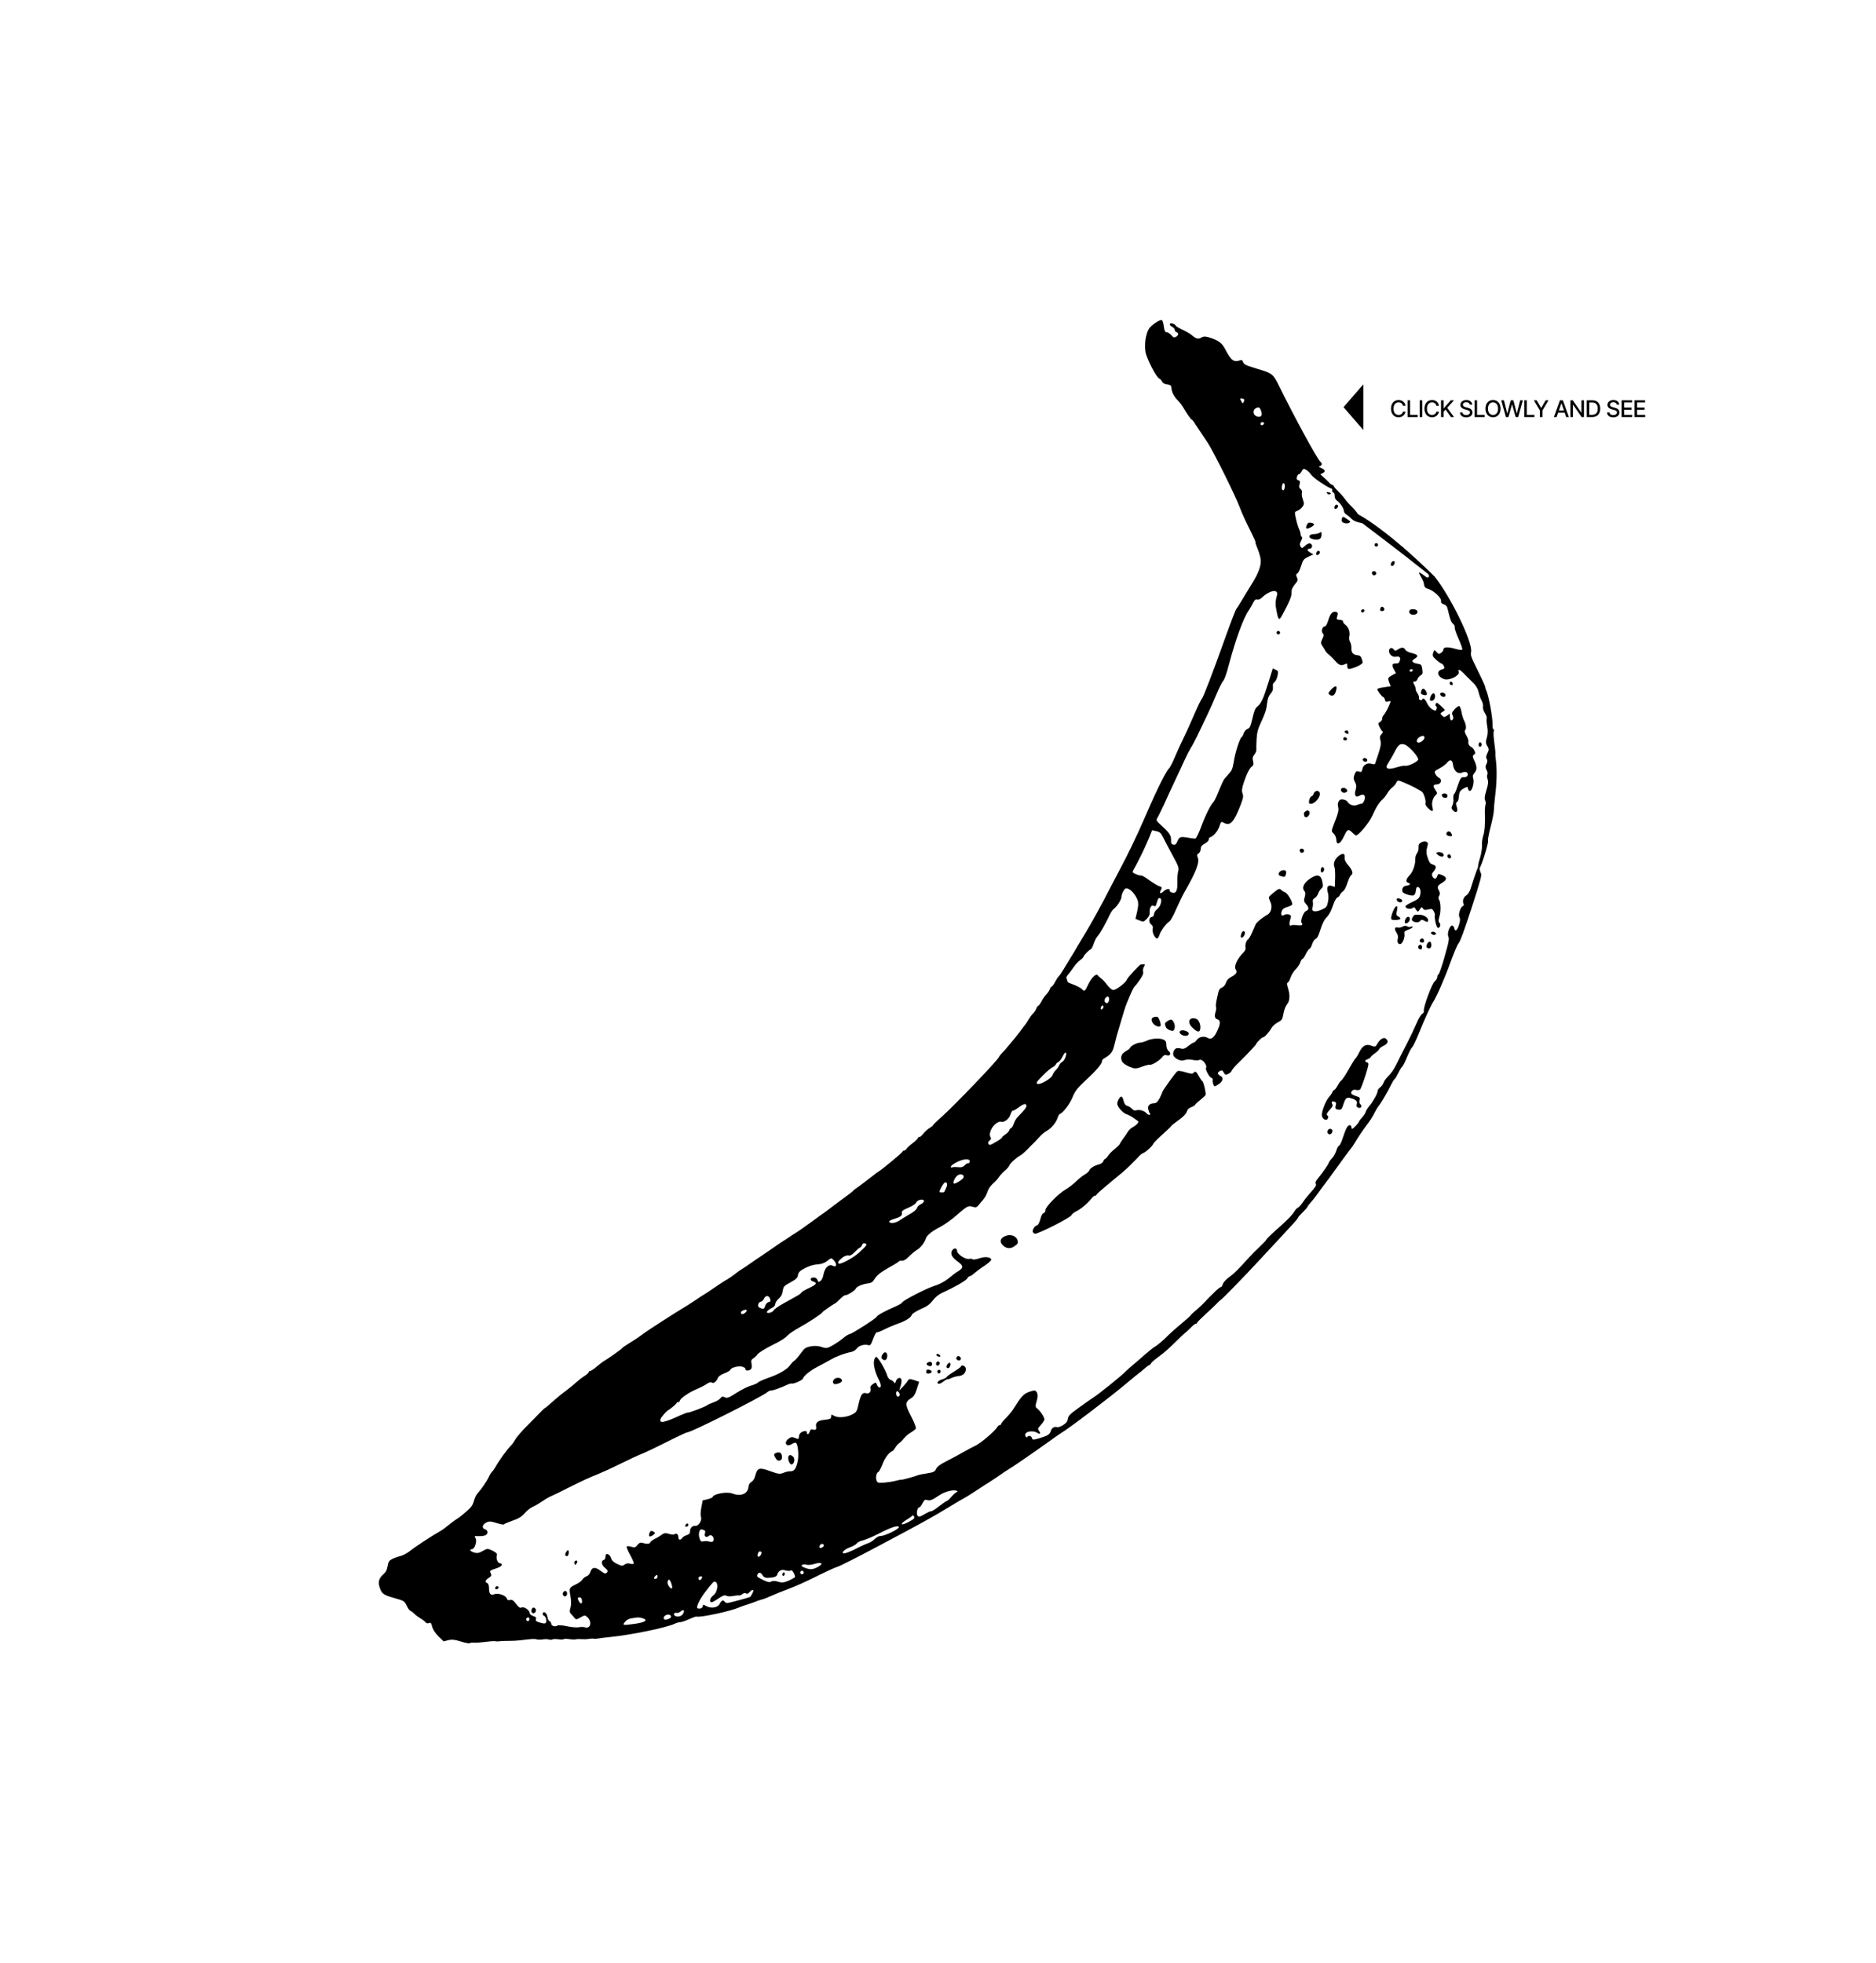 <svg viewBox="0 0 1138 1191" fill="none" xmlns="http://www.w3.org/2000/svg" class="sc-iBdmCd jpNZaG"><g class="skin"><path d="M269 994L262 984L256 981L251 976L248 971L234.5 966L230.5 959L234.5 955.5L236.5 946.5L245 944.5L285.5 916.5L290.5 907L316 872L355 835.5L431 784.5L549 699.5L594.5 655.5L642 595.5L676.5 535L713.5 459.5L738.5 406.5L751.5 370.5L764.5 347L766 339L758.5 318.5L734.5 267L712.5 238.5L710 232.5L705.5 229.5L696.5 215.5L696.5 204.5L703.5 195.5L711 206L719 204.5L726.5 207.5L734.5 206L739.5 210.5L744 215.5L746.5 219.5L754 222.5L771.5 228L799 282L801.5 291L822.5 313.5L859 341.5L867 347L875.5 358L887.5 383L891.5 398L893.5 404.5L900 420.5L904 438L905.5 467L904 495L897.5 525L890.5 551L869 603.5L843.5 656.5L799 722.5L739.5 787L647.5 865.5L578 910.5L478.5 962L433 977.5L423 979L410 984L386 989L352 992L316 992L284.5 995L276 994L269 994Z" fill="transparent"></path><path d="M815 247L827 233.144L827 260.857L815 247Z" fill="black"></path><path d="M852.575 246.13C852.227 243.952 850.522 242.679 848.369 242.679C845.734 242.679 843.79 244.653 843.79 247.91C843.79 251.166 845.724 253.14 848.369 253.14C850.607 253.14 852.242 251.738 852.575 249.724L851.024 249.719C850.761 251.022 849.667 251.738 848.379 251.738C846.634 251.738 845.317 250.4 845.317 247.91C845.317 245.439 846.629 244.081 848.384 244.081C849.682 244.081 850.771 244.812 851.024 246.13L852.575 246.13ZM853.854 253L860.003 253L860.003 251.678L855.39 251.678L855.39 242.819L853.854 242.819L853.854 253ZM862.732 242.819L861.196 242.819L861.196 253L862.732 253L862.732 242.819ZM872.866 246.13C872.518 243.952 870.813 242.679 868.66 242.679C866.025 242.679 864.081 244.653 864.081 247.91C864.081 251.166 866.015 253.14 868.66 253.14C870.897 253.14 872.533 251.738 872.866 249.724L871.315 249.719C871.051 251.022 869.958 251.738 868.67 251.738C866.925 251.738 865.607 250.4 865.607 247.91C865.607 245.439 866.92 244.081 868.675 244.081C869.973 244.081 871.061 244.812 871.315 246.13L872.866 246.13ZM874.144 253L875.68 253L875.68 249.834L876.884 248.451L880.175 253L882.024 253L877.903 247.402L882.009 242.819L880.075 242.819L875.805 247.681L875.68 247.681L875.68 242.819L874.144 242.819L874.144 253ZM891.579 245.493L893.061 245.493C893.016 243.863 891.574 242.679 889.506 242.679C887.463 242.679 885.897 243.848 885.897 245.603C885.897 247.02 886.911 247.85 888.547 248.292L889.75 248.621C890.839 248.909 891.679 249.267 891.679 250.172C891.679 251.166 890.729 251.822 889.422 251.822C888.239 251.822 887.254 251.295 887.165 250.187L885.623 250.187C885.723 252.031 887.15 253.17 889.432 253.17C891.823 253.17 893.2 251.912 893.2 250.187C893.2 248.352 891.565 247.641 890.272 247.323L889.278 247.064C888.482 246.861 887.423 246.488 887.428 245.513C887.428 244.648 888.219 244.007 889.471 244.007C890.64 244.007 891.47 244.554 891.579 245.493ZM894.476 253L900.626 253L900.626 251.678L896.012 251.678L896.012 242.819L894.476 242.819L894.476 253ZM910.266 247.91C910.266 244.653 908.317 242.679 905.682 242.679C903.038 242.679 901.094 244.653 901.094 247.91C901.094 251.161 903.038 253.14 905.682 253.14C908.317 253.14 910.266 251.166 910.266 247.91ZM908.745 247.91C908.745 250.39 907.432 251.738 905.682 251.738C903.927 251.738 902.62 250.39 902.62 247.91C902.62 245.429 903.927 244.081 905.682 244.081C907.432 244.081 908.745 245.429 908.745 247.91ZM913.492 253L915.043 253L917.186 245.374L917.266 245.374L919.408 253L920.954 253L923.783 242.819L922.163 242.819L920.184 250.709L920.089 250.709L918.026 242.819L916.425 242.819L914.362 250.704L914.268 250.704L912.284 242.819L910.668 242.819L913.492 253ZM924.624 253L930.774 253L930.774 251.678L926.16 251.678L926.16 242.819L924.624 242.819L924.624 253ZM930.429 242.819L934.123 249.003L934.123 253L935.654 253L935.654 249.003L939.348 242.819L937.603 242.819L934.943 247.447L934.834 247.447L932.174 242.819L930.429 242.819ZM944.244 253L945.178 250.306L949.156 250.306L950.085 253L951.716 253L948.052 242.819L946.277 242.819L942.613 253L944.244 253ZM945.626 249.013L947.127 244.668L947.207 244.668L948.708 249.013L945.626 249.013ZM960.844 242.819L959.323 242.819L959.323 250.296L959.229 250.296L954.048 242.819L952.626 242.819L952.626 253L954.162 253L954.162 245.533L954.257 245.533L959.432 253L960.844 253L960.844 242.819ZM965.821 253C968.924 253 970.718 251.076 970.718 247.895C970.718 244.728 968.924 242.819 965.926 242.819L962.525 242.819L962.525 253L965.821 253ZM964.061 251.658L964.061 244.161L965.831 244.161C968.059 244.161 969.207 245.493 969.207 247.895C969.207 250.306 968.059 251.658 965.737 251.658L964.061 251.658ZM980.767 245.493L982.249 245.493C982.204 243.863 980.762 242.679 978.694 242.679C976.651 242.679 975.085 243.848 975.085 245.603C975.085 247.02 976.099 247.85 977.734 248.292L978.938 248.621C980.026 248.909 980.867 249.267 980.867 250.172C980.867 251.166 979.917 251.822 978.609 251.822C977.426 251.822 976.442 251.295 976.352 250.187L974.811 250.187C974.911 252.031 976.337 253.17 978.619 253.17C981.011 253.17 982.388 251.912 982.388 250.187C982.388 248.352 980.752 247.641 979.46 247.323L978.465 247.064C977.67 246.861 976.611 246.488 976.616 245.513C976.616 244.648 977.406 244.007 978.659 244.007C979.827 244.007 980.658 244.554 980.767 245.493ZM983.664 253L990.107 253L990.107 251.678L985.2 251.678L985.2 248.561L989.714 248.561L989.714 247.243L985.2 247.243L985.2 244.141L990.047 244.141L990.047 242.819L983.664 242.819L983.664 253ZM991.539 253L997.982 253L997.982 251.678L993.075 251.678L993.075 248.561L997.59 248.561L997.59 247.243L993.075 247.243L993.075 244.141L997.923 244.141L997.923 242.819L991.539 242.819L991.539 253Z" fill="black"></path><path d="M474.982 955.934C475.323 956.041 475.814 955.671 475.985 955.125C476.156 954.58 475.965 953.995 475.624 953.888C475.215 953.76 474.792 954.152 474.621 954.697C474.45 955.243 474.573 955.806 474.982 955.934Z" fill="black"></path><path d="M300.998 964.139C302.354 964.114 303.03 962.678 301.87 962.314C301.256 962.122 300.629 962.45 300.436 963.063C300.244 963.677 300.478 964.125 300.998 964.139Z" fill="black"></path><path d="M322.705 978.29C323.535 979.225 325.212 978.177 325.12 976.8C325.04 976.101 324.575 975.431 323.962 975.238C322.802 974.874 321.78 977.176 322.705 978.29Z" fill="black"></path><path d="M343.527 943.916C344.345 944.173 344.699 943.76 344.948 942.489C345.111 941.492 344.959 940.545 344.618 940.438C344.208 940.309 343.611 941.021 343.175 941.933C342.653 943.118 342.708 943.659 343.527 943.916Z" fill="black"></path><path d="M341.458 967.466C342.207 968.9 343.717 968.624 343.983 967.059C344.103 966.198 343.772 965.345 343.226 965.174C342.135 964.831 340.965 966.412 341.458 967.466Z" fill="black"></path><path d="M348.468 948.463C348.757 949.453 348.894 949.495 349.624 948.601C350.619 947.339 350.236 946.171 348.982 946.826C348.534 947.06 348.252 947.721 348.468 948.463Z" fill="black"></path><path d="M393.935 932.009C394.89 932.309 397.638 930.474 397.242 929.825C397.123 929.488 396.369 929.027 395.687 928.813C394.8 928.535 394.31 928.905 393.924 930.133C393.625 931.088 393.662 931.924 393.935 932.009Z" fill="black"></path><path d="M416.303 926.14C417.433 926.12 418.13 924.616 417.128 924.226C416.719 924.098 416.16 924.447 415.878 925.108C415.459 925.726 415.625 926.152 416.303 926.14Z" fill="black"></path><path d="M470.339 884.281C471.412 886.116 472.209 886.44 473.553 885.738C474.897 885.036 474.543 881.629 472.974 881.137C471.883 880.794 469.861 881.508 469.604 882.327C469.518 882.6 469.85 883.453 470.339 884.281Z" fill="black"></path><path d="M478.588 886.644C479.06 887.766 479.797 888.521 480.291 888.377C481.844 887.965 482.402 884.993 481.158 883.704C478.879 881.416 477.308 883.32 478.588 886.644Z" fill="black"></path><path d="M505.828 839.45C506.31 839.826 507.709 839.665 508.92 839.146C510.648 838.415 511.024 837.933 510.646 836.99C510.148 835.711 507.543 835.418 506.318 836.457C505.114 837.428 504.934 838.72 505.828 839.45Z" fill="black"></path><path d="M535.43 824.613C536.806 825.718 538.124 824.859 538.221 822.641C538.364 820.513 536.855 819.591 535.706 821.103C534.468 822.663 534.33 823.818 535.43 824.613Z" fill="black"></path><path d="M562.117 827.665C562.305 828.023 563.059 828.484 563.741 828.698C565.105 829.126 565.981 827.528 564.989 826.393C564.273 825.569 561.649 826.769 562.117 827.665Z" fill="black"></path><path d="M561.985 832.867C562.474 833.695 565.379 833.033 565.158 832.065C564.844 830.917 562.324 830.351 562.003 831.375C561.832 831.92 561.844 832.598 561.985 832.867Z" fill="black"></path><path d="M569.223 822.926C569.973 823.162 570.49 822.949 570.392 822.544C570.316 822.07 569.719 821.583 569.174 821.412C568.628 821.241 568.133 821.386 568.005 821.795C567.898 822.136 568.405 822.669 569.223 822.926Z" fill="black"></path><path d="M568.002 828.012C568.492 828.84 569.682 828.389 570.046 827.23C570.217 826.684 569.868 826.125 569.322 825.954C568.299 825.633 567.441 826.937 568.002 828.012Z" fill="black"></path><path d="M568.926 832.947C569.595 833.681 570.82 832.642 570.552 831.584C570.31 830.684 568.933 830.776 568.633 831.731C568.526 832.072 568.671 832.567 568.926 832.947Z" fill="black"></path><path d="M569.358 839.451C569.835 839.601 571.158 838.967 572.25 838.111C573.343 837.255 574.529 836.578 574.802 836.664C575.075 836.749 576.222 836.435 577.297 835.873C578.351 835.38 580.33 834.802 581.708 834.71C584.258 834.461 585.902 832.804 585.904 830.407C585.876 828.825 583.434 827.535 583.028 828.83C582.899 829.24 580.936 830.722 578.632 832.096C576.306 833.539 574.364 834.953 574.236 835.362C574.129 835.703 572.875 836.359 571.548 836.767C569.006 837.468 567.857 838.98 569.358 839.451Z" fill="black"></path><path d="M574.751 829.904C575.501 830.14 576.034 829.633 576.398 828.473C577.061 826.359 575.428 826.072 574.403 828.147C573.945 829.128 574.068 829.691 574.751 829.904Z" fill="black"></path><path d="M581.178 825.178C582.747 825.67 583.554 824.05 582.293 823.055C581.352 822.236 580.499 822.567 580.092 823.863C579.942 824.341 580.428 824.943 581.178 825.178Z" fill="black"></path><path d="M608.309 755.4C610.473 757.578 613.19 757.755 615.686 755.767C617.428 754.515 617.646 754.059 617.28 752.596C616.456 749.49 612.637 748.292 609.142 750.118C606.634 751.429 606.307 753.424 608.309 755.4Z" fill="black"></path><path d="M626.452 747.007C626.438 747.527 627.06 748.172 627.742 748.385C629.311 748.878 649.543 738.593 650.014 737.092C650.207 736.478 651.589 735.414 653.091 734.686C655.848 733.303 659.834 729.909 662.311 726.79C663.041 725.895 663.912 725.269 664.253 725.376C664.594 725.483 664.973 725.228 665.102 724.819C665.23 724.41 667.454 722.335 670.083 720.163C679.776 712.191 683.34 709.188 685.227 707.233C686.316 706.151 687.626 704.839 688.07 704.379C688.582 703.941 689.714 702.722 690.623 701.734C691.532 700.745 692.668 699.753 693.163 699.609C694.604 699.312 699.099 695.253 699.484 694.025C699.677 693.411 702.119 690.881 705.013 688.342C707.838 685.783 710.284 683.478 710.37 683.205C710.477 682.864 712.572 681.199 714.894 679.53C717.775 677.512 719.461 675.719 719.868 674.423C720.274 673.127 721.183 672.138 722.621 671.616C723.811 671.165 724.818 670.582 724.925 670.241C725.032 669.9 726.432 668.541 728.105 667.268C729.732 665.905 731.2 664.567 731.328 664.158C731.671 663.067 730.032 656.11 729.35 655.896C729.077 655.81 728.149 654.47 727.332 653.015C725.74 649.969 725.054 649.529 723.97 650.837C723.462 651.502 722.217 651.411 719.284 650.491C716.828 649.721 714.812 649.462 714.252 649.812C713.002 650.693 705.059 661.686 704.942 662.774C704.882 663.204 704.164 664.777 703.378 666.328C702.305 668.314 701.439 669.166 700.219 669.233C697.396 669.396 696.128 670.572 696.505 672.713C696.704 673.749 697.108 674.85 697.432 675.251C698.45 676.544 696.667 676.734 695.581 675.42C694.197 673.862 691.469 673.006 689.443 673.494C688.137 673.834 687.592 673.663 686.714 672.638C686.093 671.994 684.857 671.157 683.902 670.857C682.674 670.472 681.98 669.58 681.611 667.891C681.339 666.607 680.752 665.374 680.343 665.246C679.456 664.968 677.765 667.733 677.729 669.52C677.693 671.307 681.176 675.246 683.359 675.931C684.382 676.252 686.185 677.192 687.352 678.008C688.52 678.824 689.803 679.75 690.237 680.037C691.175 680.63 689.646 682.398 686.736 684.033C685.819 684.569 684.619 685.766 684.115 686.657C683.611 687.547 682.377 689.333 681.36 690.662C680.322 692.06 679.421 693.5 679.293 693.909C679.143 694.387 677.721 695.814 676.138 697.04C674.533 698.335 672.689 700.154 672.164 701.113C671.57 702.05 670.771 702.923 670.366 703.021C669.961 703.119 669.453 703.783 669.239 704.465C669.004 705.216 667.843 706.05 666.537 706.39C663.769 707.095 661.243 708.7 660.747 710.042C660.554 710.656 659.308 711.764 657.853 712.581C656.466 713.419 654.148 715.315 652.637 716.788C651.126 718.262 648.45 720.344 646.705 721.37C642.139 723.984 634.122 732.107 634.18 734.073C634.196 734.977 633.734 735.731 633.082 735.901C632.361 736.05 631.66 737.328 631.091 739.622C630.431 741.962 629.752 743.172 629.031 743.321C627.747 743.592 626.338 745.697 626.452 747.007Z" fill="black"></path><path d="M680.711 644.01C681.294 645.017 683.079 646.251 685.198 647.14C688.386 648.44 689.064 648.428 692.703 647.097C694.904 646.289 697.02 645.754 697.497 645.904C698.657 646.268 703.376 643.403 704.901 641.409C705.827 640.127 706.612 639.773 707.84 640.159C709.886 640.8 710.622 638.933 708.879 637.563C708.146 637.033 707.508 635.485 707.527 633.992C707.491 631.958 707.116 631.241 705.659 630.634C703.289 629.591 698.615 629.923 695.543 631.356C694.22 631.99 692.42 632.475 691.516 632.491C689.776 632.544 685.966 634.421 685.624 635.512C685.495 635.921 684.851 636.543 684.224 636.871C681.271 638.642 680.716 639.217 680.245 640.717C679.967 641.604 680.174 643.092 680.711 644.01Z" fill="black"></path><path d="M699.193 620.44C700.312 622.364 703.611 623.549 704.039 622.185C704.21 621.639 703.935 620.129 703.369 618.828C702.497 616.831 702.131 616.567 700.621 616.842C698.48 617.219 698.026 618.426 699.193 620.44Z" fill="black"></path><path d="M792.568 320.62C793.523 320.92 796.839 319.188 797.138 318.233C797.266 317.823 796.512 317.362 795.378 317.156C793.903 316.843 793.276 317.171 792.69 318.56C792.211 319.609 792.159 320.492 792.568 320.62Z" fill="black"></path><path d="M775.126 384.822C775.672 384.993 776.299 384.665 776.47 384.12C776.642 383.574 776.314 382.947 775.768 382.776C775.223 382.605 774.595 382.932 774.424 383.478C774.253 384.024 774.581 384.651 775.126 384.822Z" fill="black"></path><path d="M794.426 325.923C794.988 326.998 798.279 327.731 799.943 327.204C801.133 326.753 801.483 326.114 801.613 324.506C801.717 322.741 801.577 322.472 800.617 323.145C799.968 323.541 798.483 323.974 797.285 323.973C795.025 324.013 793.864 324.848 794.426 325.923Z" fill="black"></path><path d="M805.308 299.594C805.653 299.927 806.378 300.005 806.915 299.724C807.632 299.349 807.492 299.081 806.4 298.738C804.764 298.225 804.384 298.48 805.308 299.594Z" fill="black"></path><path d="M707.126 622.853C707.437 623.775 708.515 624.637 709.81 625.044C711.652 625.621 711.989 625.502 712.524 623.797C713.059 622.092 711.872 618.948 710.508 618.52C709.758 618.285 706.984 619.962 706.728 620.78C706.621 621.121 706.841 622.09 707.126 622.853Z" fill="black"></path><path d="M798.981 336.716C800.427 336.645 801.295 334.595 800.067 334.21C799.385 333.996 798.783 334.482 798.527 335.3C798.27 336.119 798.461 336.703 798.981 336.716Z" fill="black"></path><path d="M810.015 308.712C811.46 308.641 812.328 306.591 811.101 306.206C810.418 305.992 809.817 306.477 809.56 307.296C809.303 308.114 809.494 308.699 810.015 308.712Z" fill="black"></path><path d="M711.963 640.628C713.355 642.638 716.612 643.959 718.45 643.112C719.325 642.713 721.607 642.604 723.376 642.934C725.124 643.333 726.842 643.348 727.133 643.139C728.067 642.308 730.007 643.291 731.105 645.284C731.688 646.291 731.955 647.349 731.622 647.694C730.82 648.341 733.488 653.448 734.852 653.876C735.466 654.069 735.815 654.628 735.665 655.105C735.515 655.583 735.672 656.756 735.982 657.677C736.599 659.294 736.688 659.247 738.993 657.872C741.677 656.242 742.447 653.786 740.508 652.804C738.454 651.71 738.254 650.673 739.888 649.762C741.301 649.082 741.437 649.124 742.322 650.601C743.255 652.167 743.391 652.21 745.051 651.457C746.015 651.01 746.95 650.179 747.142 649.566C747.335 648.952 748.663 647.346 750.084 645.919C756.351 639.793 761.743 634.068 761.957 633.386C762.278 632.363 765.633 629.07 766.179 629.241C766.861 629.455 769.922 626.145 771.345 623.52C771.981 622.446 773.74 620.9 775.174 620.151C777.682 618.84 777.858 618.521 778.561 614.845C779.037 612.373 779.837 610.301 780.789 609.176C782.493 607.089 782.629 603.311 781.15 598.951C780.623 597.287 780.581 596.225 781.076 596.081C781.549 596.005 782.361 594.611 782.853 593.042C783.345 591.474 784.729 589.211 785.929 588.014C787.107 586.885 788.363 585.032 788.705 583.94C789.069 582.781 789.663 581.843 790.068 581.746C790.473 581.648 791.443 580.229 792.182 578.588C792.968 577.037 793.938 575.618 794.411 575.541C794.838 575.376 795.517 574.165 795.967 572.733C796.437 571.232 797.317 569.86 798.081 569.575C799.024 569.197 799.81 567.646 801.008 563.826C801.992 560.689 803.279 558.02 804.167 557.1C806.233 555.051 807.481 552.746 808.897 548.47C809.628 546.377 810.594 544.732 811.289 544.426C811.963 544.188 812.651 543.43 812.843 542.816C813.036 542.202 813.855 541.26 814.615 540.749C815.575 540.077 816.558 538.138 817.371 535.546C818.099 533.227 819.124 531.151 819.662 530.87C821.096 530.121 820.399 527.805 817.813 524.821C816.246 523.131 815.54 521.561 815.674 520.18C815.945 517.643 814.628 517.304 812.084 519.203C809.72 521.009 808.595 523.878 809.467 525.874C809.82 526.659 809.987 529.708 809.903 532.604L809.706 538.011L807.728 537.39C805.34 536.641 804.49 538.397 805.591 541.814C805.952 543.051 805.928 545.516 805.529 547.264C804.925 550.146 804.57 550.559 801.699 551.831C797.706 553.575 795.391 553.074 796.183 550.55C796.482 549.595 796.569 548.124 796.395 547.246C796.192 545.983 796.453 545.391 797.549 544.761C798.377 544.271 799.282 543.057 799.582 542.102C799.903 541.079 800.761 539.775 801.406 539.153C802.52 538.229 802.644 537.594 802.169 535.047C801.394 530.833 799.369 530.123 795.388 532.545C791.317 535.014 789.454 538.326 791.094 540.263C791.903 541.266 791.991 542.418 791.435 544.191C790.793 546.237 790.92 547.026 792.326 548.516C794.148 550.586 794.104 551.921 792.129 552.725C790.67 553.316 788.664 558.755 789.542 559.78C790.696 561.115 789.621 561.677 786.832 561.252C785.246 561.054 783.664 561.082 783.374 561.291C782.217 562.351 781.822 560.505 782.635 557.913C783.363 555.594 783.265 555.189 781.833 554.739C780.946 554.461 779.705 554.596 779.057 554.992C777.469 555.993 776.796 555.032 777.502 552.782C777.977 551.507 778.891 550.745 780.691 550.261C782.085 549.874 783.476 549.261 783.763 548.827C784.535 547.796 781.105 541.775 779.468 541.261C778.786 541.048 777.644 540.39 777.09 539.766C776.17 538.878 775.586 539.07 772.978 541.173C771.283 542.515 769.815 543.852 769.708 544.193C769.601 544.534 770.009 545.861 770.643 547.184C772.005 550.008 771.054 553.755 768.724 554.972C766.036 556.377 762.314 559.405 761.66 560.773C761.357 561.502 760.357 563.735 759.51 565.717C758.664 567.699 757.566 569.527 757.096 569.829C756.021 570.391 755.148 573.414 755.56 574.966C755.708 575.687 755.341 576.621 754.431 577.609C750.478 581.613 748.367 586.195 749.576 588.073C750.691 589.771 750.033 590.913 747.055 592.526C745.173 593.509 744.131 594.681 743.661 596.181C743.233 597.545 742.281 598.67 741.159 599.142C739.589 599.848 739.328 600.441 738.346 605.003C737.695 607.795 737.402 610.4 737.636 610.848C737.849 611.364 737.78 612.541 737.459 613.564C736.624 616.224 736.878 617.802 738.174 618.209C740.357 618.894 740.543 620.45 738.696 624.666C736.721 629.29 734.783 630.93 732.704 629.678C730.441 628.294 727.421 628.845 725.965 630.861C725.213 631.824 724.368 632.607 724.027 632.5C723.754 632.415 722.346 633.322 720.852 634.501C718.825 636.188 717.745 636.523 716.313 636.074C715.29 635.753 713.955 635.709 713.328 636.037C711.894 636.786 711.171 639.331 711.963 640.628Z" fill="black"></path><path d="M716.523 627.524C718.377 628.78 720.906 628.599 721.04 627.218C721.16 626.357 720.449 625.759 718.812 625.245C716.083 624.39 714.44 626.047 716.523 627.524Z" fill="black"></path><path d="M813.993 316.328C814.487 317.382 817.254 317.875 818.372 317.177C819.289 316.641 819.238 316.325 818.254 315.642C817.5 315.181 816.4 314.386 815.714 313.946C814.777 313.352 814.371 313.45 814.051 314.473C813.837 315.155 813.784 316.038 813.993 316.328Z" fill="black"></path><path d="M723.184 623.246C725.991 625.999 727.424 626.449 727.937 624.812C728.729 622.288 727.419 618.581 725.51 617.982C721.417 616.698 719.917 620.048 723.184 623.246Z" fill="black"></path><path d="M802.427 384.246C803.095 384.98 803.065 385.795 802.125 387.597C801.142 389.537 801.132 390.283 801.992 391.601C802.618 392.472 803.457 393.859 803.925 394.755C804.346 395.561 805.428 396.65 806.229 397.201C806.941 397.799 808.551 399.353 809.658 400.599C812.129 403.471 813.45 404.036 815.647 403.002C817.217 402.296 817.285 402.317 817.245 403.878C817.193 404.761 817.525 405.614 818.002 405.764C818.957 406.063 823.07 404.656 825.327 403.192C826.735 402.285 826.821 402.012 826.128 399.922C825.529 398.011 824.979 397.613 823.235 397.441C820.698 397.17 819.634 395.787 819.765 392.981C819.813 391.872 819.49 390.273 818.954 389.355C818.486 388.459 818.236 387.107 818.471 386.357C819.22 383.97 818.187 380.574 816.24 379.139C815.277 378.388 814.536 377.406 814.665 376.997C814.836 376.451 814.175 376.169 812.725 376.014C810.687 375.824 810.572 375.713 811.193 373.735C811.706 372.098 811.583 371.535 810.56 371.215C808.514 370.573 806.981 372.115 805.787 376.16C804.953 378.82 804.295 379.962 803.527 380.021C802.082 380.092 801.23 383.046 802.427 384.246Z" fill="black"></path><path d="M753.145 568.816C754.659 568.767 755.955 565.352 754.659 564.946C753.909 564.711 753.354 565.286 752.904 566.718C752.476 568.082 752.557 568.782 753.145 568.816Z" fill="black"></path><path d="M806.386 421.299C808.061 422.648 809.541 421.989 810.311 419.533C811.574 415.509 810.056 415.333 806.888 418.984C805.714 420.339 805.653 420.769 806.386 421.299Z" fill="black"></path><path d="M834.543 331.54C835.089 331.711 835.716 331.383 835.887 330.838C836.059 330.292 835.731 329.665 835.185 329.493C834.64 329.322 834.012 329.65 833.841 330.196C833.67 330.741 833.998 331.368 834.543 331.54Z" fill="black"></path><path d="M832.631 348.621C833.577 349.666 835.365 348.504 834.709 347.25C834.148 346.174 832.544 346.271 832.223 347.294C832.116 347.635 832.308 348.219 832.631 348.621Z" fill="black"></path><path d="M777.398 531.624C779.103 532.158 779.53 531.993 779.958 530.628C780.257 529.674 780.284 528.633 779.939 528.3C779.062 527.276 776.229 528.185 775.78 529.618C775.438 530.709 775.829 531.131 777.398 531.624Z" fill="black"></path><path d="M826.278 371.5C827.634 371.476 828.31 370.04 827.15 369.676C826.536 369.483 825.909 369.811 825.717 370.425C825.524 371.039 825.758 371.487 826.278 371.5Z" fill="black"></path><path d="M842.23 329.006C842.86 330.103 845.716 330.55 846.037 329.526C846.23 328.913 845.744 328.311 844.721 327.99C842.948 327.434 841.736 327.952 842.23 329.006Z" fill="black"></path><path d="M791.071 494.483C791.12 495.997 792.864 496.17 793.812 494.819C794.782 493.4 794.6 492.069 793.304 491.663C792.622 491.449 790.859 492.769 790.961 493.4C790.94 493.468 790.995 494.01 791.071 494.483Z" fill="black"></path><path d="M794.452 487.527C797.385 488.447 802.095 482.508 800.225 480.348C799.233 479.213 797.368 479.902 796.833 481.607C796.619 482.289 796.043 482.932 795.638 483.03C794.422 483.323 793.429 487.206 794.452 487.527Z" fill="black"></path><path d="M788.825 516.928C789.77 517.974 791.558 516.811 790.903 515.557C790.341 514.482 788.738 514.578 788.417 515.601C788.31 515.942 788.501 516.527 788.825 516.928Z" fill="black"></path><path d="M843.788 342.905C844.303 343.891 845.489 343.214 845.939 341.782C846.195 340.963 846.004 340.379 845.416 340.344C844.354 340.386 843.32 342.009 843.788 342.905Z" fill="black"></path><path d="M838.134 370.724C838.859 370.801 839.575 370.427 839.747 369.881C839.918 369.336 839.543 368.619 838.904 368.269C838.128 367.875 837.68 368.109 837.359 369.132C837.039 370.156 837.273 370.604 838.134 370.724Z" fill="black"></path><path d="M849.85 334.093C851.419 334.585 852.226 332.966 850.965 331.971C850.024 331.151 849.17 331.483 848.764 332.779C848.614 333.256 849.1 333.858 849.85 334.093Z" fill="black"></path><path d="M816.228 444.614C817.557 445.63 818.543 445.115 817.841 443.771C817.42 442.965 817.01 442.836 816.204 443.258C815.397 443.679 815.448 443.995 816.228 444.614Z" fill="black"></path><path d="M815.721 449.099C817.239 449.276 817.76 448.091 816.345 447.347C815.706 446.997 815.122 447.188 814.908 447.87C814.694 448.552 814.996 449.022 815.721 449.099Z" fill="black"></path><path d="M814.178 480.53C814.706 480.995 815.725 481.09 816.373 480.694C817.449 480.132 817.534 479.86 816.93 478.921C816.048 477.67 813.831 477.574 813.425 478.87C813.275 479.347 813.628 480.132 814.178 480.53Z" fill="black"></path><path d="M811.813 489.977C812.157 491.508 811.694 493.461 809.855 498.128C807.478 504.275 807.478 504.275 808.994 505.649C809.821 506.358 810.506 507.996 810.594 509.148C810.688 513.148 813 512.225 815.33 507.187C817.223 503.061 817.94 502.687 820.104 504.864C821.071 505.842 822.149 506.704 822.422 506.79C823.786 507.218 830.229 499.575 832.276 495.197C834.798 489.546 836.69 486.618 838.739 484.863C839.563 484.148 840.823 482.52 841.502 481.31C842.181 480.1 843.509 478.493 844.491 477.752C845.473 477.011 846.625 475.725 846.993 474.791C847.647 473.423 848.142 473.279 849.804 473.95C853.334 475.357 857.003 477.033 858.968 478.173C859.995 478.72 861.525 479.575 862.211 480.015C863.626 480.758 865.228 485.681 864.651 487.522C864.308 488.614 868.061 492.413 868.957 491.945C869.294 491.826 869.274 490.696 868.938 489.617C868.284 487.164 869.175 483.847 870.933 482.301C871.958 481.424 871.95 480.972 870.766 479.252C869.025 476.683 869.26 475.933 871.768 475.82C874.228 475.618 875.016 472.869 872.872 471.822C872.096 471.429 871.083 470.361 870.683 469.487C869.977 467.917 870.088 467.802 873.245 466.095C875.037 465.159 877.111 463.562 877.841 462.667C879.52 460.422 881.02 460.893 881.363 463.622C881.819 467.661 884.277 469.855 887.059 468.63C889.213 467.733 890.811 468.609 890.255 470.382C890.02 471.132 889.145 471.532 888.036 471.484C886.113 471.405 885.981 471.589 883.466 478.891C883.038 480.255 882.337 481.533 882.047 481.742C881.688 481.929 881.529 483.153 881.622 484.53C881.782 485.929 881.499 487.788 880.994 488.679C880.315 489.889 880.464 490.61 881.362 491.566C883.343 493.611 884.611 492.435 883.676 489.445C883.081 487.76 883.133 486.877 883.76 486.55C884.387 486.222 884.819 485.084 884.927 483.545C885.187 480.33 885.691 479.439 888.289 478.081C890.081 477.145 890.444 477.184 890.485 478.246C890.497 478.924 890.962 479.594 891.507 479.765C892.871 480.193 894.425 474.762 893.681 472.356C893.201 470.782 893.326 470.147 894.521 468.724C896.093 466.819 896.014 464.921 894.112 460.954C893.218 459.025 893.185 458.415 894.124 457.811C895.062 457.206 895.076 456.686 894.327 455.252C893.765 454.177 892.935 453.242 892.457 453.093C891.298 452.729 890.361 450.937 890.747 449.709C890.896 449.232 890.348 447.636 889.578 446.271C888.53 444.594 888.306 443.4 888.882 442.756C889.655 441.725 889.27 439.132 887.844 436.512C887.491 435.727 886.866 433.658 886.54 431.833C886.26 430.097 885.644 428.48 885.166 428.33C884.757 428.202 883.507 429.083 882.397 430.234C880.736 432.185 880.539 432.573 881.126 433.806C881.879 435.465 881.652 436.668 880.505 436.982C880.031 437.058 879.61 436.252 879.543 435.032L879.46 432.908L877.719 434.16C876.2 435.182 875.816 435.211 874.755 434.055C873.49 432.834 873.512 432.766 875.078 431.833C875.905 431.344 876.529 430.79 876.435 430.611C874.936 428.942 872.248 426.525 871.77 426.376C871.429 426.269 871.006 426.661 870.835 427.206C870.664 427.752 870.787 428.315 871.196 428.443C871.537 428.55 871.686 429.271 871.429 430.09C871.044 431.317 870.728 431.368 868.879 430.338C867.784 429.77 866.306 428.033 865.693 426.642C864.608 424.129 863.164 423.002 862.758 424.298C862.651 424.639 862.066 424.83 861.521 424.659C860.975 424.488 860.626 423.929 860.797 423.383C860.968 422.837 860.539 421.579 859.819 420.529C859.1 419.479 858.649 418.289 858.777 417.88C858.884 417.539 858.502 416.37 857.919 415.363C857.008 413.729 857.072 413.524 858.155 413.414C858.902 413.424 859.636 412.755 859.893 411.937C860.128 411.186 860.969 410.177 861.707 409.734C863.004 408.942 863.111 408.601 862.748 405.94C862.337 403.189 862.175 402.988 859.681 402.58C856.552 402.048 855.943 400.884 858.047 399.67C860.709 398.108 860.331 397.166 856.583 396.215C854.563 395.731 852.875 394.902 852.547 394.274C851.658 392.572 850.255 392.506 848.177 393.877C846.658 394.899 846.116 394.954 845.558 394.105C844.49 392.496 842.711 392.912 842.585 394.745C842.489 396.963 844.624 398.756 846.833 398.4C848.995 397.955 849.779 398.8 849.116 400.914C848.731 402.142 848.082 402.538 846.747 402.494C844.394 402.355 844.051 403.446 845.592 406.177L846.784 408.349L844.522 409.587C841.791 411.128 841.727 411.333 842.726 414.118L843.602 416.341L839.61 416.887C837.491 417.196 835.622 417.659 835.515 418C835.28 418.75 838.129 422.565 839.152 422.886C839.493 422.993 839.936 423.731 840.152 424.474C840.424 425.757 840.697 425.843 842.16 425.478C843.87 425.041 843.938 425.062 842.22 428.868C841.262 430.965 839.989 433.113 839.434 433.688C838.879 434.263 838.401 435.312 838.434 435.921C838.514 436.621 837.942 437.49 837.204 437.933C835.928 438.656 835.889 439.019 836.944 441.148C837.578 442.471 838.345 443.61 838.686 443.717C839.095 443.845 838.791 444.574 838.014 445.379C836.973 446.551 836.917 447.207 837.379 449.076C837.932 450.897 837.623 452.598 836.189 457.168C835.116 460.352 834.17 463.127 834.085 463.4C833.909 463.72 832.959 463.646 831.935 463.325C829.412 462.534 826.928 464.002 826.431 466.543C826.101 468.313 825.811 468.521 824.31 468.051C822.878 467.601 822.498 467.857 821.651 469.839C820.916 471.706 820.979 472.699 821.936 474.423C822.8 475.968 822.914 477.277 822.336 479.119C821.309 482.392 822.288 484.048 824.571 482.741C826.675 481.528 827.971 481.935 827.982 483.811C827.988 485.461 826.561 487.861 825.743 487.604C825.47 487.518 824.323 487.833 823.201 488.305C821.204 489.177 818.565 488.274 817.425 486.418C816.722 485.074 813.41 484.409 812.569 485.419C811.463 486.795 811.321 487.725 811.813 489.977ZM856.897 406.202C857.318 407.009 855.888 407.984 855.22 407.249C854.896 406.848 855.024 406.439 855.652 406.111C856.189 405.83 856.709 405.844 856.897 406.202ZM842.739 461.845C843.618 460.472 845.131 457.8 846.114 455.861C848.255 451.663 849.484 450.85 852.076 451.663C854.667 452.476 860.758 459.331 860.287 460.832C859.859 462.196 853.963 464.991 852.463 464.52C851.849 464.328 849.46 464.777 847.054 465.521C844.559 466.311 842.303 466.578 841.774 466.112C840.675 465.318 840.718 465.181 842.739 461.845ZM861.688 446.812C863.011 446.178 863.599 446.213 864.021 447.019C864.676 448.274 861.671 450.927 860.171 450.456C858.67 449.986 859.67 447.752 861.688 446.812Z" fill="black"></path><path d="M801.429 529.048C802.077 529.851 803.494 528.198 803.201 526.982C803.104 526.577 802.733 526.086 802.324 525.958C801.506 525.701 800.714 528.224 801.429 529.048Z" fill="black"></path><path d="M827.706 461.999C828.456 462.234 829.22 461.949 829.391 461.404C829.562 460.858 829.098 460.188 828.348 459.953C827.598 459.717 826.834 460.002 826.663 460.548C826.492 461.093 826.956 461.763 827.706 461.999Z" fill="black"></path><path d="M855.228 372.116C856.246 373.409 859.338 373.105 859.787 371.673C860.215 370.309 858.843 369.429 856.404 369.563C855.026 369.655 854.329 371.16 855.228 372.116Z" fill="black"></path><path d="M805.702 294.998C805.821 295.335 806.575 295.796 807.257 296.01C807.939 296.224 808.335 296.873 808.164 297.418C807.993 297.964 808.252 298.57 808.798 298.741C809.344 298.912 809.722 299.855 809.649 300.806C809.554 301.825 810.141 303.058 810.874 303.587C812.911 304.975 815.163 308.304 815.191 309.886C815.182 310.632 815.901 311.682 816.86 312.208C817.798 312.802 819.106 313.886 819.821 314.71C820.537 315.534 822.339 316.474 824.019 316.851L826.948 317.545L825.007 313.939C823.978 311.968 821.87 309.134 820.238 307.649C818.675 306.184 816.575 303.803 815.6 302.373C814.604 301.012 812.781 298.941 811.609 297.9C810.459 296.79 809.352 295.543 809.254 295.138C809.178 294.665 808.309 294.092 807.354 293.793C805.785 293.301 805.025 293.811 805.702 294.998Z" fill="black"></path><path d="M230.11 962.281C231.478 966.755 232.237 967.443 238.985 969.335C245.235 971.145 245.235 971.145 246.664 973.991C247.37 975.561 248.414 977.012 248.959 977.184C249.437 977.333 250.536 978.128 251.388 978.994C252.24 979.861 253.821 981.031 254.963 981.689C256.173 982.368 257.502 983.385 257.988 983.986C258.703 984.81 259.271 984.913 260.192 984.603C261.246 984.109 261.638 984.532 262.177 986.874C262.614 988.584 264.1 990.773 265.987 992.639L269.139 995.725L271.929 994.952C274.113 994.439 275.789 994.59 279.54 995.766C282.2 996.601 284.604 997.055 284.916 996.779C285.228 996.502 286.4 996.345 287.488 996.462C288.665 996.531 290.562 996.452 291.893 996.27C296.879 995.662 299.881 995.405 300.631 995.64C301.04 995.768 302.013 995.774 302.802 995.647C303.523 995.498 306.03 995.386 308.269 995.414C310.508 995.442 313.783 995.271 315.497 995.059C322.445 994.167 324.343 994.088 325.638 994.494C326.389 994.73 328.039 994.723 329.233 994.498C330.496 994.295 332.214 994.31 333.033 994.566C333.851 994.823 334.755 994.807 335.067 994.53C335.447 994.275 336.961 994.225 338.547 994.423C340.133 994.621 341.625 994.64 341.937 994.363C342.248 994.086 343.809 994.126 345.532 994.367C347.186 994.586 348.904 994.601 349.399 994.456C349.826 994.29 351.34 994.241 352.653 994.353C353.966 994.466 356 994.429 357.195 994.205C358.389 993.98 359.677 993.934 360.154 994.084C360.564 994.212 361.941 994.12 363.203 993.917C364.398 993.692 367.511 993.32 370.061 993.071C383.06 991.755 404.37 987.352 409.391 984.956C410.377 984.442 411.84 984.076 412.676 984.039C413.422 984.048 415.849 983.236 417.957 982.249C420.133 981.284 422.087 980.548 422.428 980.655C424.747 981.383 443.395 977.343 448.284 975.131C449.248 974.684 451.518 973.898 453.339 973.345C455.25 972.746 457.272 972.032 457.968 971.726C458.663 971.419 460.19 970.85 461.338 970.535C463.97 969.788 464.307 969.669 468.658 967.737C470.565 966.912 474.358 965.33 477.054 964.378C483.095 962.077 488.053 959.887 497.823 955.01C502.081 952.9 506.612 950.875 507.849 950.514C509.133 950.242 521.344 944.034 534.938 936.761C560.202 923.334 564.904 920.764 576.199 913.893C579.711 911.773 583.671 909.42 584.925 908.764C586.179 908.109 588.885 906.41 590.963 905.04C597.488 900.718 598.516 900.067 599.882 899.297C600.62 898.854 603.278 897.066 605.847 895.325C608.348 893.562 610.917 891.82 611.544 891.493C613.537 890.395 626.805 881.296 634.64 875.663C638.814 872.627 642.834 869.843 643.482 869.447C648.048 866.833 673.322 847.642 683.613 838.958C687.177 835.955 690.497 833.251 690.877 832.996C691.347 832.693 692.84 831.514 694.198 830.291C695.555 829.069 697.006 828.026 697.3 828.043C697.616 827.992 698.06 827.532 698.21 827.055C698.359 826.577 700.408 824.823 702.751 823.085C706.502 820.441 709.149 817.975 716.526 810.7C717.682 809.639 718.75 808.625 719.018 808.485C719.287 808.345 720.666 807.054 722.199 805.512C723.641 804.017 725.114 802.905 725.387 802.991C725.728 803.098 726.039 802.821 726.168 802.412C726.296 802.003 728.695 799.609 731.431 797.096C734.146 794.651 737.147 791.772 738.035 790.851C738.944 789.863 740.123 788.734 740.771 788.338C742.022 787.457 755.721 773.4 763.905 764.505C766.855 761.31 772.179 755.563 775.774 751.746C785.602 741.194 787.109 739.494 787.344 738.744C787.473 738.334 788.758 736.865 790.269 735.391C791.78 733.917 793.087 732.379 793.236 731.902C793.386 731.424 794.227 730.414 795.026 729.541C795.914 728.621 797.904 726.099 799.514 723.832C801.145 721.497 802.935 719.136 803.443 718.472C804.019 717.828 807.551 713.018 811.279 707.819C815.008 702.621 818.539 697.81 819.116 697.167C819.692 696.524 820.884 694.875 821.695 693.481C823.913 689.757 825.852 686.919 827.594 684.469C831.173 679.748 832.758 677.323 834.087 674.518C834.873 672.967 835.928 671.275 836.394 670.747C837.482 669.665 842.002 661.943 843.81 658.09C844.618 656.47 845.562 654.894 845.942 654.638C846.411 654.336 847.398 652.623 848.249 650.867C849.121 649.043 850.176 647.351 850.555 647.095C851.025 646.793 852.29 644.193 853.504 641.278C854.718 638.362 856.073 635.716 856.542 635.413C857.012 635.111 858.845 631.416 860.513 627.294C863.998 618.573 868.024 609.797 869.258 608.012C871.351 604.923 876.631 592.869 879.903 583.632C881.952 578.056 884.098 572.886 884.875 572.081C885.784 571.092 888.265 564.379 892.659 550.849C898.358 533.158 898.996 530.886 898.273 529.61C896.587 526.384 898.501 519.002 891.916 539.603C891.356 541.15 890.276 542.684 889.537 543.127C887.925 543.969 886.954 546.587 887.75 548.11C888.171 548.916 888.042 549.325 887.236 549.747C885.713 550.543 884.437 555.087 885.344 556.495C885.855 557.255 885.725 558.862 885.062 560.977C883.928 564.592 882.677 565.473 882.16 563.063C882.007 562.116 881.454 561.493 880.776 561.505C879.309 561.644 877.764 566.329 878.517 567.989C879.266 569.422 878.936 571.191 875.785 582.19C874.356 586.986 872.957 590.967 872.62 591.086C872.215 591.184 871.911 591.913 871.902 592.659C871.893 593.405 871.124 594.662 870.321 595.31C868.584 596.787 863.191 611.353 863.722 613.242C863.892 613.895 863.431 614.649 862.603 615.139C861.843 615.65 860.395 618.117 859.202 620.964C858.052 623.675 855.393 629.284 853.295 633.346C851.197 637.408 848.509 642.633 847.398 644.981C845.347 649.132 844.266 650.666 841.269 653.772C840.381 654.692 839.48 656.132 839.223 656.951C838.966 657.769 838.061 658.984 837.19 659.609C836.298 660.304 835.615 661.288 835.67 661.829C835.784 663.139 832.737 668.551 830.632 670.962C829.723 671.951 828.779 673.528 828.479 674.482C828.18 675.437 827.189 676.925 826.322 677.776C825.434 678.697 824.529 679.911 824.358 680.457C824.118 680.981 823.081 682.378 821.924 683.439C820.28 685.096 819.875 685.194 819.855 684.064C819.682 681.987 818.1 682.015 816.895 684.184C816.327 685.279 815.202 688.148 814.454 690.535C813.726 692.854 812.701 694.93 812.295 695.027C811.822 695.104 811.078 696.519 810.586 698.087C810.094 699.656 808.932 701.689 808.044 702.609C807.177 703.461 806.251 704.744 806.058 705.357C805.673 706.585 802.41 711.255 799.489 714.834C798.161 716.44 797.794 717.374 798.168 718.091C798.683 719.076 798.111 719.946 794.055 724.517C792.902 725.803 791.155 728.027 790.164 729.515C789.195 730.933 787.931 732.335 787.325 732.595C786.72 732.854 785.721 733.889 785.174 734.916C783.901 737.064 780.682 740.4 773.558 746.631C770.753 749.122 768.354 751.516 768.226 751.925C768.098 752.335 766.3 754.243 764.277 756.156C762.164 758.115 759.188 761.152 757.592 762.899C750.585 770.665 748.541 772.646 745.549 774.779C743.697 776.146 742.1 777.892 741.758 778.984C741.415 780.075 740.865 780.876 740.592 780.79C740.251 780.683 738.957 781.701 737.579 782.992C736.247 784.372 734.736 785.846 734.223 786.284C733.711 786.723 732.358 788.171 731.205 789.458C730.052 790.745 727.696 793.002 725.869 794.527C724.064 795.983 722.484 797.436 722.377 797.777C722.27 798.118 719.756 800.401 716.837 802.781C713.896 805.23 710.379 808.322 709.068 809.634C706.072 812.74 702.085 816.134 700.472 816.976C699.755 817.351 697.148 819.455 694.587 821.648C692.094 823.863 688.799 826.725 687.284 827.973C685.768 829.22 683.899 830.882 683.122 831.687C680.436 834.515 666.305 845.89 662.861 848.031C661.923 848.636 658.193 851.211 654.599 853.83C649.086 857.794 647.997 858.876 647.714 860.735C647.494 862.389 646.764 863.284 644.887 864.493C643.478 865.4 641.883 865.948 641.201 865.734C639.496 865.199 637.976 866.221 637.335 868.267C636.714 870.245 635.506 870.99 629.974 872.626C626.915 873.54 626.259 873.483 626.038 872.515C625.72 871.142 624.104 870.56 623.353 871.523C622.934 872.141 622.593 872.034 622.15 871.296C620.656 868.654 626.057 867.202 629.44 869.312C631.017 870.256 631.457 869.57 630.184 867.897C629.417 866.758 629.482 866.553 631.211 864.623C632.231 863.52 633.29 862.054 633.526 861.304C633.889 860.144 631.122 855.83 628.809 854.131C628.029 853.511 628.034 852.539 628.847 849.947C629.874 846.673 629.421 844.059 627.716 843.524C627.374 843.417 625.596 843.833 623.889 844.496C620.835 845.636 619.328 847.336 614.646 854.857C613.766 856.229 611.819 858.615 610.308 860.089C608.797 861.563 607.447 863.237 607.276 863.783C607.126 864.26 606.704 864.652 606.363 864.545C606.022 864.438 605.309 865.039 604.805 865.93C603.288 868.376 594.735 875.582 591.752 876.968C590.272 877.628 586.935 879.428 584.384 880.875C581.832 882.322 577.309 884.799 574.284 886.322C570.385 888.246 568.511 889.681 567.857 891.049C567.186 892.711 566.29 893.179 562.276 893.793C559.683 894.179 557.363 894.649 557.094 894.79C556.019 895.352 547.471 897.764 546.993 897.615C546.72 897.529 545.053 897.83 543.253 898.314C541.453 898.798 538.318 899.238 536.241 899.411C532.65 899.633 532.377 899.548 531.765 898.157C531.012 896.497 531.676 893.184 532.892 892.892C533.229 892.773 534.344 890.65 535.362 888.122C536.918 884.116 539.327 880.975 541.528 880.168C541.797 880.027 542.548 879.064 543.164 878.059C543.8 876.985 544.842 875.813 545.491 875.417C546.139 875.021 547.45 873.709 548.334 872.563C549.218 871.417 551.155 869.777 552.521 869.007C553.908 868.169 555.29 867.104 555.53 866.58C555.837 866.077 554.557 862.754 552.685 859.169C548.987 852.091 548.937 850.577 552.492 848.321C554.348 847.18 554.985 846.106 556.166 842.581L557.535 838.216L554.555 837.206C551.827 836.35 551.354 836.426 550.563 837.752C550.081 838.574 548.663 840.227 547.553 841.377L545.465 843.495L546.3 840.835C546.771 839.334 547.011 837.611 546.841 836.959C546.357 835.159 544.152 835.741 543.489 837.855C543.039 839.287 542.771 839.428 542.349 838.621C542.022 837.994 541.105 837.332 540.287 837.075C539.469 836.819 538.544 835.705 538.23 834.557C537.313 831.273 532.788 823.485 531.56 823.1C531.219 822.993 530.647 823.863 530.305 824.954C529.556 827.341 530.753 832.362 533.025 836.82C534.638 839.798 534.678 842.059 533.246 841.609C532.769 841.46 532.189 840.679 531.926 839.847C531.382 838.477 531.224 838.503 529.525 839.618C528.164 840.614 527.814 841.254 528.081 842.312C528.565 844.112 527.169 845.696 525.6 845.204C523.213 844.456 522.175 845.853 520.894 851.37C519.827 856.204 519.652 856.524 517.369 857.831C513.832 859.793 508.574 860.316 506.085 858.936C504.303 857.927 504.146 857.953 504.17 859.309C504.126 860.643 503.52 860.903 500.249 861.3C496.163 861.667 494.558 862.961 495.055 865.44C495.402 867.197 494.711 867.729 492.938 867.173C492.051 866.895 491.56 867.265 491.175 868.493C490.875 869.448 490.299 870.091 489.958 869.984C489.549 869.856 489.383 869.429 489.49 869.088C489.832 867.997 487.952 867.781 486.296 868.76C485.289 869.344 484.696 870.281 484.626 871.458C484.565 873.087 484.385 873.18 482.335 872.313C480.626 871.552 479.769 871.657 478.386 872.722C475.151 875.153 476.99 878.128 480.365 875.965C481.283 875.429 482.294 875.072 482.703 875.2C483.931 875.585 484.679 882.038 484.001 885.871C483.07 890.748 481.814 892.602 479.597 892.505C478.578 892.411 476.71 892.873 475.34 893.418C473.028 894.341 472.371 894.284 467.32 892.475C460.675 890.016 459.438 890.377 458.23 894.943C457.725 897.032 456.977 898.221 455.859 898.919C454.741 899.617 454.169 900.486 453.996 902.23C453.459 906.332 449.282 907.944 444.206 905.976C440.996 904.745 432.905 906.177 432.306 908.087C432.177 908.496 430.787 909.109 429.166 909.5L426.261 910.162L425.433 914.472C424.979 916.877 424.865 919.388 425.171 920.083C426.112 922.101 423.715 925.92 421.788 925.615C419.997 925.353 418.512 926.984 418.573 929.176C418.547 930.217 417.97 930.86 416.575 931.247C415.428 931.561 414.199 932.374 413.78 932.992C412.747 934.616 411.382 934.188 411.461 932.265C411.501 930.704 410.129 929.824 409.083 930.769C408.772 931.046 407.232 930.938 405.8 930.489C403.686 929.825 402.739 929.978 401.356 931.043C400.375 931.783 398.518 932.924 397.128 933.537C395.784 934.239 394.601 935.142 394.452 935.619C394.131 936.642 392.369 936.764 389.914 935.994C388.55 935.566 387.786 935.851 386.68 937.227C385.442 938.786 384.947 938.931 382.833 938.268C381.469 937.84 380.27 937.838 380.142 938.248C380.014 938.657 380.936 940.969 382.29 943.341C383.575 945.692 384.566 948.026 384.438 948.435C384.309 948.845 383.316 948.908 382.225 948.565C380.997 948.18 379.734 948.383 378.911 949.099C377.639 950.048 377.119 950.035 374.382 948.727C372.102 947.637 371.135 946.66 370.68 945.244C370.413 944.186 369.557 943.093 368.807 942.858C367.715 942.515 367.404 942.792 367.338 944.195C367.243 945.214 366.876 946.148 366.402 946.224C364.534 946.687 364.736 949.148 366.802 950.919C368.937 952.713 369.081 953.208 367.767 954.294C367.165 954.779 366.299 954.433 364.19 952.797C360.914 950.346 359.042 950.583 358.036 953.788C357.694 954.88 356.784 955.868 355.863 956.178C355.031 956.442 353.849 957.345 353.276 958.214C352.704 959.083 351.142 960.241 349.819 960.875C345.224 963.105 345.092 963.288 346.038 968.155C346.516 970.927 346.565 973.639 346.051 975.276C345.409 977.322 345.515 978.179 346.482 979.157C347.219 979.913 348.164 980.958 348.629 981.628C349.391 982.542 349.932 982.487 352.147 981.159C354.609 979.759 354.925 979.708 356.373 981.061C359.317 983.857 358.242 988.24 354.831 987.17C354.013 986.913 352.226 986.877 350.942 987.149C349.612 987.331 346.465 987.093 343.877 986.506C341.153 985.876 338.641 985.762 338.082 986.112C336.653 987.086 334.423 986.312 334.352 984.867C334.251 984.235 333.855 983.587 333.309 983.416C332.832 983.266 332.27 982.191 332.114 981.018C331.754 978.582 329.781 976.99 329.246 978.695C329.054 979.309 329.381 979.936 329.927 980.107C330.473 980.278 331.03 981.127 331.226 981.938C331.73 984.868 331.06 985.332 327.833 984.395C325.22 983.65 324.806 983.295 325.127 982.272C325.427 981.318 325.056 980.827 323.488 980.335C322.328 979.971 321.365 979.219 321.332 978.609C321.231 976.78 318.048 974.508 316.5 975.146C315.399 975.55 314.828 975.221 313.116 973.036C311.426 970.782 310.74 970.342 309.387 970.592C308.172 970.885 307.716 970.667 307.521 969.857C307.079 967.92 302.301 966.197 300.01 967.051C297.54 968 296.662 966.975 296.641 963.223C296.638 961.798 296.141 960.519 295.663 960.369C294.026 959.855 294.322 958.674 296.332 957.282C298.231 956.005 298.295 955.8 297.636 954.32C296.955 952.908 297.177 952.678 300.683 951.53C304.595 950.285 305.607 948.729 303.066 948.232C301.659 947.941 300.797 945.198 301.46 943.083C301.653 942.469 300.643 941.628 298.704 940.645C295.831 939.295 295.537 939.277 292.874 940.839C290.839 942.074 289.487 942.324 287.828 941.879C285.283 941.155 284.402 939.905 286.321 939.758C288.082 939.636 289.597 934.567 288.371 932.984C287.537 931.823 287.784 931.751 290.521 931.861C292.15 931.922 294.044 931.617 294.693 931.221C296.28 930.221 295.997 928.259 294.291 927.724C292.177 927.061 292.435 925.044 294.807 923.69C296.599 922.754 297.572 922.76 301.255 923.915C303.642 924.664 305.616 925.058 305.723 924.717C305.809 924.444 308.142 923.453 310.838 922.501C314.524 921.26 316.38 920.119 318.242 918.006C319.548 916.468 321.755 914.688 323.056 914.122C324.426 913.578 326.999 912.063 328.808 910.832C330.639 909.533 333.212 908.018 334.492 907.521C335.861 906.976 340.209 904.819 344.219 902.781C354.259 897.764 357.915 896.139 362.877 894.174C365.189 893.251 371.132 890.546 376.017 888.108C380.903 885.669 386.957 882.849 389.516 881.854C392.008 880.837 399.137 877.455 405.298 874.293C411.438 871.2 416.775 868.753 417.048 868.839C418.48 869.288 461.595 847.676 465.517 844.487C466.319 843.839 467.352 843.414 467.693 843.521C468.375 843.735 473.678 841.877 477.556 840.022C478.699 839.482 480.004 839.142 480.482 839.292C481.505 839.613 486.753 837.214 487.031 836.327C487.566 834.622 491.398 831.479 495.968 829.091C498.746 827.64 502.441 825.653 504.276 824.58C507.476 822.737 512.642 820.837 516.63 820.065C517.756 819.819 519.164 818.912 519.848 817.928C521.129 816.232 524.345 815.293 526.754 815.974C527.913 816.337 528.289 815.856 529.67 812.169C530.534 809.893 531.474 808.09 531.883 808.218C532.225 808.325 534.247 807.611 536.307 806.534C538.368 805.458 541.982 803.969 544.362 803.068C549.396 801.35 552.571 799.35 553.127 797.576C553.341 796.894 555.756 795.404 558.47 794.158C562.262 792.575 564.025 791.256 565.814 788.895C567.206 787.084 569.345 785.283 571.273 784.389C579.145 780.79 585.814 776.964 586.694 775.592C587.198 774.701 587.911 774.1 588.184 774.186C588.525 774.293 589.843 773.433 591.09 772.326C592.426 771.172 595.26 769.064 597.406 767.714C599.506 766.275 601.264 764.729 601.277 764.209C601.203 762.537 597.6 762.081 593.982 763.344C592.05 764.011 590.246 764.27 589.99 763.89C589.645 763.557 588.694 763.483 587.884 763.678C585.768 764.213 580.552 760.779 580.563 758.835C580.574 756.89 578.335 756.862 577.399 758.891C576.463 760.92 577.582 762.844 581.178 765.471C584.361 767.743 584.496 768.984 581.838 770.772C579.132 772.471 578.842 772.679 574.92 775.869C572.914 777.487 569.509 779.266 566.877 780.014C562.155 781.454 547.593 788.948 547.208 790.175C547.101 790.517 545.424 791.564 543.517 792.389C536.315 795.524 532.04 797.929 531.74 798.883C531.462 799.77 517.222 808.863 515.691 809.207C514.834 809.313 512.977 810.454 511.53 811.723C510.105 812.924 507.246 814.874 505.232 816.04C501.852 817.977 501.289 818.1 498.378 817.111C496.353 816.401 494.067 816.284 491.747 816.755C488.638 817.352 487.946 817.885 485.674 821.068C484.218 823.083 482.467 825.081 481.819 825.477C481.17 825.873 480.171 826.908 479.599 827.777C477.681 830.547 473.231 833.271 466.985 835.508C463.547 836.677 460.339 838.068 459.852 838.664C459.318 839.171 457.479 840.018 455.679 840.502C453.879 840.986 449.89 842.956 446.805 844.91C442.111 847.933 441.01 848.337 439.663 847.614C438.432 847.003 437.8 847.105 436.895 848.319C436.276 849.099 434.441 850.172 432.935 850.673C431.429 851.175 429.612 851.953 428.921 852.485C427.47 853.529 417.948 857.134 417.197 856.899C416.925 856.813 414.881 857.596 412.616 858.608C402.816 863.101 399.796 863.652 400.695 860.787C401.058 859.628 404.205 856.045 405.37 855.436C406.714 854.734 410.299 851.663 410.492 851.05C410.599 850.709 410.979 850.453 411.388 850.582C411.729 850.689 412.241 850.25 412.455 849.568C412.883 848.204 417.394 845.049 421.408 843.236C425.222 841.586 427.552 840.369 429.361 839.139C430.3 838.534 431.405 838.356 431.886 838.732C432.849 839.483 434.855 837.865 435.519 835.751C435.754 835.001 437.384 833.864 439.338 833.128C441.202 832.439 442.858 831.46 443.008 830.983C443.435 829.619 448.093 828.383 450.344 829.089C451.436 829.431 452.305 830.004 452.176 830.413C451.856 831.436 453.693 831.788 455.012 830.928C456.04 830.276 456.164 829.641 455.924 827.543C455.542 825.176 455.628 824.903 457.348 823.719C458.308 823.047 459.264 822.148 459.393 821.739C459.628 820.988 464.121 818.128 467.931 816.251C473.691 813.413 476.217 811.808 477.814 810.062C478.813 809.026 482.052 806.821 485.03 805.208C490.449 802.263 498.673 796.826 498.929 796.008C499.058 795.599 505.668 791.005 506.701 790.579C507.038 790.46 508.373 789.306 509.705 787.926C511.016 786.614 512.377 785.618 512.65 785.703C513.673 786.024 518.794 782.836 519.158 781.676C519.543 780.448 523.583 778.794 527.059 778.461C528.389 778.279 529.597 777.534 530.165 776.439C531.789 773.652 533.705 772.08 539.636 768.696C542.704 767.037 545.23 765.432 545.316 765.159C545.401 764.886 546.19 764.759 547.163 764.764C548.25 764.881 549.837 763.88 551.502 762.155C552.945 760.66 555.084 758.858 556.27 758.182C558.374 756.969 560.85 753.85 561.663 751.258C562.284 749.28 565.382 746.806 570.468 744.206C572.887 742.942 577.129 739.927 579.912 737.504C586.635 731.597 587.352 731.222 589.944 732.035C591.785 732.613 592.506 732.464 593.612 731.088C594.342 730.194 595.649 728.656 596.511 727.578C597.421 726.589 598.536 724.467 599.007 722.966C599.563 721.193 600.797 719.408 602.266 718.07C603.58 716.984 605.177 715.238 605.771 714.3C606.386 713.294 607.983 711.548 609.34 710.325C610.744 709.193 612.029 707.723 612.222 707.109C612.65 705.745 616.231 702.448 619.163 700.746C620.281 700.047 622.24 698.34 623.593 696.891C624.946 695.443 626.479 693.901 626.991 693.462C627.503 693.023 628.968 691.46 630.253 689.99C631.538 688.52 633.587 686.766 634.841 686.11C637.751 684.476 640.629 681.033 641.549 678.101C641.934 676.873 642.571 675.799 642.976 675.701C644.686 675.264 648.752 669.947 650.402 666.119C652.091 661.929 653.351 660.301 657.619 656.246C662.802 651.429 663.69 650.509 666.038 647.799C667.434 646.215 668.511 644.455 668.477 643.845C668.422 643.303 668.884 642.549 669.511 642.221C674.008 639.586 675.003 638.325 676.199 633.081C676.918 630.31 677.612 627.382 677.916 626.653C678.151 625.902 679.152 622.471 680.133 619.107C682.735 610.334 682.82 610.061 685.317 604.252C686.531 601.336 687.886 598.69 688.266 598.434C688.667 598.111 690.038 596.368 691.383 594.467C693.233 591.676 693.711 590.628 693.393 589.254C693.24 588.308 693.511 586.969 694.04 586.236C694.745 585.183 694.673 584.936 693.611 584.978C692.911 585.058 692.233 585.07 692.097 585.027C691.551 584.856 683.965 593.039 683.601 594.199C683.002 596.109 676.801 600.831 675.168 600.544C674.375 600.445 672.79 599.049 671.632 597.487C670.474 595.925 668.859 594.145 667.99 593.572C667.189 593.021 666.269 592.133 665.898 591.643C664.97 590.303 662.08 593.067 660.097 597.24C658.092 601.48 657.892 601.642 656.303 600.02C655.681 599.375 653.444 598.149 651.44 597.371C649.416 596.661 647.706 595.9 647.681 595.742C647.587 595.563 647.392 594.752 647.107 593.989C646.729 593.046 646.896 592.274 647.651 591.537C648.206 590.962 649.731 588.968 650.987 587.115C652.242 585.261 654.082 583.216 655.111 582.565C656.092 581.824 657.049 580.925 657.198 580.448C657.541 579.356 660.738 576.089 661.706 575.869C662.133 575.703 662.898 574.22 663.433 572.514C663.968 570.809 665.104 568.619 666.014 567.63C667.542 565.862 670.435 560.701 673.269 554.773C673.944 553.336 675.024 551.802 675.605 551.385C677.393 550.223 680.34 545.604 680.269 544.158C680.257 543.48 680.681 541.89 681.339 540.748C682.258 539.013 682.817 538.664 684.113 539.07C686.227 539.734 688.744 542.696 689.952 545.772C690.641 547.636 690.583 549.491 689.829 552.85L688.779 557.391L691.239 558.387C693.562 559.34 693.899 559.221 695.675 557.381C697.049 555.865 697.528 554.816 697.393 553.575C697.119 550.867 698.503 548.604 699.875 549.484C700.881 550.099 701.124 549.801 701.826 547.324C702.353 545.167 702.84 544.57 703.59 544.806C705.295 545.341 704.177 549.86 701.924 551.55C700.831 552.406 700.084 553.595 700.01 554.546C699.937 555.497 699.518 556.115 698.819 556.195C696.989 556.295 696.547 559.378 698.221 560.727C699.252 561.5 699.563 562.422 699.22 563.513C698.707 565.15 700.31 568.874 701.743 569.324C702.22 569.473 702.882 568.557 703.31 567.193C704.123 564.601 707.369 560.225 709.425 558.923C710.095 558.459 711.937 555.215 713.455 551.571C715.019 548.016 717.417 543 718.844 540.601C725.859 528.267 727.822 522.965 726.504 520.004C725.985 518.792 726.134 518.315 727.073 517.71C727.743 517.246 728.29 516.219 728.36 515.042C728.4 513.481 728.998 512.77 730.901 511.719C732.334 510.97 733.265 509.913 733.253 509.235C733.173 508.536 733.659 507.939 734.222 507.816C736.091 507.353 738.858 504.026 739.799 501.025C740.655 498.297 740.744 498.25 742.547 499.19C746.178 501.228 748.53 498.744 752.507 488.455C754.171 484.107 754.377 482.973 753.714 481.266C753.165 479.671 753.32 478.221 754.544 474.56C756.281 469.261 758.14 465.723 759.638 464.77C760.397 464.259 760.496 463.466 760.127 461.777C759.643 459.977 759.831 459.137 760.848 457.808C761.578 456.913 762.142 455.591 762.109 454.982C762.028 454.282 762.112 451.387 762.243 448.581C762.508 444.394 762.928 442.578 764.8 438.52C767.78 431.888 768.1 430.865 768.655 426.469C769.012 423.659 769.508 422.317 770.725 420.825C772.032 419.287 772.31 418.401 772.167 416.708C772.002 415.083 772.216 414.401 773.066 413.843C773.714 413.447 774.543 411.759 774.92 410.08C775.529 407.424 775.431 407.018 773.858 406.3L772.081 405.518L769.193 414.726C766.154 424.411 765.065 426.691 762.636 428.701C761.432 429.672 760.782 431.266 759.754 435.739C758.512 440.893 758.23 441.553 756.681 442.191C755.807 442.591 754.765 443.763 754.422 444.854C754.08 445.945 753.533 446.973 753.175 447.16C752.1 447.722 749.207 456.703 748.421 462.075C747.747 466.134 747.315 467.272 745.697 469.087C744.655 470.259 743.349 471.797 742.772 472.44C742.196 473.083 740.738 476.297 739.417 479.554C738.143 482.9 736.66 485.956 736.105 486.531C734.414 488.098 731.141 494.713 728.575 501.699C727.193 505.386 725.689 508.511 725.194 508.655C724.789 508.753 722.751 508.563 720.777 508.168C716.083 507.37 715.43 507.54 714.258 510.319C713.544 512.118 712.943 512.603 711.809 512.397C710.674 512.191 710.325 511.632 710.365 510.072C710.561 507.061 709.582 505.406 705.1 501.303C701.585 498.178 701.189 497.529 701.916 496.408C702.445 495.675 704.321 491.844 706.151 487.923C707.933 483.912 710.981 477.301 712.943 473.197C714.904 469.092 717.495 463.462 718.713 460.773C719.931 458.083 721.615 454.865 722.362 453.676C723.178 452.509 724.905 449.155 726.323 446.303C727.674 443.431 730.114 438.278 731.773 434.902C733.431 431.527 736.171 425.419 737.796 421.434C739.51 417.401 741.365 413.638 742.031 412.948C742.786 412.211 744.057 408.639 745.474 403.165C749.542 387.809 754.285 374.838 757.527 370.236C758.342 369.069 759.505 367.036 760.159 365.668C761.099 363.865 761.7 363.38 762.655 363.679C763.406 363.914 764.685 363.417 765.595 362.429C768.327 359.69 772.499 357.852 773.94 358.753C774.945 359.368 775.004 360.136 774.298 362.387C773.806 363.956 773.628 366.672 773.976 368.429C775.362 376.43 775.801 376.943 777.813 373.154C782.321 364.754 783.578 361.702 783.448 359.488C783.416 357.68 783.827 356.61 785.441 354.57C787.409 352.115 787.474 351.911 786.721 350.251C786.108 348.86 786.121 348.34 786.928 347.919C787.555 347.591 788.581 345.516 789.265 343.333C790.442 339.582 790.796 339.168 793.642 337.739L796.714 336.305L794.818 335.186C792.785 334.024 792.564 333.055 794.415 332.887C795.929 332.837 796.46 330.906 795.267 329.933C794.304 329.181 793.003 329.747 790.578 331.983C789.844 332.652 789.571 332.566 788.92 331.538C788.315 330.599 788.389 329.648 789.243 328.118C789.966 326.771 790.107 325.842 789.698 325.713C789.289 325.585 788.983 324.89 788.992 324.143C788.98 323.465 788.5 321.891 787.913 320.658C787.394 319.447 786.531 316.704 786.107 314.473C785.246 310.532 785.246 310.532 786.952 309.868C787.873 309.558 789.256 308.494 790.008 307.531C791.156 306.018 791.191 305.43 790.311 302.981C789.741 301.454 789.505 299.581 789.74 298.831C789.975 298.081 789.597 297.138 788.932 296.63C788.063 296.058 787.889 295.179 788.338 293.747C788.809 292.246 788.618 291.662 787.595 291.341C786.572 291.02 786.38 290.435 786.765 289.208C787.065 288.253 787.573 287.588 787.914 287.695C788.255 287.802 788.964 286.976 789.579 285.97C790.498 284.235 790.767 284.095 792.343 285.039C793.349 285.654 794.683 286.896 795.334 287.925C798.093 291.787 820.863 305.588 800.937 287.695C807.863 285.088 798.759 283.455 800.175 283.001C802.039 282.312 802.339 281.357 800.937 280.093C798.892 278.253 785.359 253.33 775.836 234.011C772.317 226.839 771.836 226.463 762.654 223.733C755.539 221.576 754.58 221.05 754.104 219.702C753.674 218.444 753.286 218.247 752.118 218.63C748.364 219.85 746.783 218.679 743.272 211.959C741.234 207.949 739.218 206.492 733.285 204.631C731.238 203.989 729.95 204.035 728.832 204.733C726.887 205.92 725.638 205.603 722.975 203.345C721.85 202.393 719.246 200.902 717.149 199.944C715.12 199.008 713.292 197.91 713.195 197.505C713.097 197.1 712.228 196.527 711.341 196.249C709.158 195.564 708.986 197.308 711.083 198.266C711.859 198.659 712.574 199.483 712.608 200.093C712.641 200.702 713.058 201.283 713.536 201.433C715.104 201.925 714.996 203.464 713.473 204.26C712.129 204.962 711.924 204.898 710.425 203.229C709.526 202.273 708.269 201.504 707.659 201.537C706.823 201.575 706.309 200.589 705.992 198.017C705.776 196.077 705.202 194.324 704.793 194.195C703.361 193.746 697.979 197.527 696.753 199.764C694.916 203.233 694.116 209.126 694.896 213.566C695.625 217.69 701.549 229.138 703.254 229.673C703.731 229.822 704.468 230.578 704.889 231.384C705.383 232.438 706.342 232.964 708.064 233.204C710.149 233.484 710.494 233.817 710.641 235.736C710.865 238.128 712.384 240.927 714.799 243.258C715.651 244.125 716.971 245.888 717.67 247.006C720.002 251.034 722.322 254.384 722.936 254.576C723.209 254.662 723.831 255.306 724.18 255.865C724.576 256.514 725.159 257.521 725.53 258.012C726.202 258.972 730.174 264.938 732.52 268.446C736.028 273.741 749.347 300.544 752.03 307.754C753.288 311.145 755.594 316.214 758.828 322.622C760.445 325.827 761.67 328.608 761.584 328.881C761.499 329.154 761.813 330.301 762.285 331.423C763.68 334.858 763.752 335.105 764.529 338.121C765.527 342.105 763.876 347.131 758.993 354.814C756.883 358.197 754.094 362.791 752.799 365.007C751.505 367.223 750.206 369.213 749.894 369.49C749.561 369.835 746.816 376.915 743.801 385.334C735.704 408.041 729.978 422.952 729.132 423.735C728.71 424.127 726.701 428.142 724.747 432.699C722.794 437.255 719.772 444.023 717.917 447.787C716.062 451.55 713.604 456.997 712.39 459.913C711.176 462.828 709.667 465.726 708.954 466.327C708.31 466.949 706.336 470.375 704.545 473.934C701.533 479.956 700.246 482.624 693.599 497.845C689.319 507.665 683.977 518.725 679.469 527.125C678.046 529.751 675.619 534.383 674.068 537.418C668.213 548.917 661.992 560.151 658.301 566.185C656.917 568.448 654.832 571.989 653.581 574.069C652.397 576.17 650.355 579.575 649.035 581.633C647.784 583.713 645.917 586.798 644.84 588.558C643.853 590.271 642.662 591.92 642.261 592.244C641.881 592.499 640.89 593.986 640.125 595.47C639.339 597.021 638.412 598.303 637.985 598.469C637.58 598.567 637.05 599.3 636.794 600.118C636.537 600.937 635.567 602.356 634.679 603.276C633.791 604.196 632.468 606.028 631.792 607.465C631.07 608.811 630.165 610.026 629.828 610.145C629.422 610.242 628.893 610.975 628.636 611.794C628.379 612.612 627.5 613.984 626.633 614.836C625.766 615.688 624.575 617.337 623.917 618.479C623.327 619.643 622.336 621.13 621.76 621.773C621.252 622.438 619.77 624.296 618.557 626.013C617.297 627.64 615.286 630.231 614.001 631.701C612.784 633.192 611.166 635.007 610.525 635.855C609.816 636.681 608.553 638.083 607.686 638.935C606.798 639.855 606.004 640.954 605.875 641.363C605.34 643.068 579.282 670.255 571.671 677.082C568.666 679.736 566.088 682.223 565.981 682.565C565.874 682.906 565.251 683.459 564.623 683.787C562.878 684.813 561.098 686.427 559.638 688.216C558.886 689.179 558.016 689.805 557.675 689.698C557.334 689.591 556.932 689.915 556.783 690.392C556.611 690.938 555.211 692.297 553.649 693.455C552.087 694.613 550.418 696.112 549.957 696.867C549.427 697.6 548.668 698.111 548.327 698.004C547.986 697.897 547.584 698.22 547.456 698.629C547.221 699.38 535.168 709.384 532.774 710.805C532.236 711.086 531.143 711.942 530.341 712.589C527.733 714.693 519.59 720.829 518.583 721.412C518.093 721.783 517.58 722.221 517.538 722.358C517.473 722.562 515.489 724.112 513.257 725.735C510.935 727.404 507.32 730.091 505.246 731.688C503.172 733.284 501.119 734.813 500.718 735.137C500.27 735.371 496.386 738.198 492.012 741.396C487.659 744.525 483.886 747.238 483.549 747.357C483.281 747.497 481.335 748.685 479.235 750.124C477.225 751.516 475.258 752.772 474.989 752.912C474.72 753.053 471.503 755.19 467.841 757.787C464.201 760.316 460.962 762.522 460.693 762.662C460.424 762.803 458.146 764.335 455.645 766.098C453.144 767.861 450.575 769.602 449.948 769.93C449.321 770.257 447.4 771.603 445.706 772.944C444.011 774.286 441.353 776.074 439.83 776.87C438.353 777.755 435.136 779.892 432.746 781.54C430.266 783.234 427.787 784.929 427.16 785.257C426.533 785.584 424.365 787.002 422.265 788.441C420.187 789.812 418.019 791.229 417.55 791.532C409.25 796.495 392.531 807.283 389.855 809.365C387.781 810.962 384.183 813.354 380.582 815.521C378.995 816.521 377.565 817.496 377.479 817.769C377.33 818.247 368.287 824.625 366.025 825.863C365.377 826.259 363.413 827.741 361.766 829.172C360.118 830.603 358.42 831.718 358.079 831.612C357.738 831.505 357.337 831.828 357.187 832.306C357.016 832.851 355.859 833.912 354.562 834.704C353.264 835.495 350.99 837.254 349.432 838.638C347.942 840.044 345.134 842.309 343.17 843.791C341.16 845.184 337.729 848.003 335.526 850.009C333.324 852.015 331.296 853.701 331.027 853.842C330.353 854.08 328.731 855.669 325.047 859.533C323.382 861.258 321.516 863.145 320.872 863.767C317.073 867.519 313.482 871.562 312.431 873.48C311.751 874.691 310.803 876.041 310.27 876.548C307.913 878.806 302.618 886.135 300.516 889.97C299.836 891.181 298.931 892.395 298.53 892.719C298.15 892.974 297.248 894.414 296.573 895.851C295.355 898.54 291.938 903.462 289.654 905.967C288.898 906.704 287.962 908.732 287.474 910.527C286.751 913.072 285.914 914.308 282.819 917.008C280.749 918.831 278.274 920.752 277.356 921.288C276.439 921.824 274.117 923.493 272.201 925.065C270.284 926.636 268.232 928.165 267.604 928.492C261.874 931.714 251.773 938.36 248.564 940.949C246.869 942.291 244.271 943.648 242.739 943.992C241.208 944.336 239.007 945.143 237.753 945.799C235.939 946.803 235.567 947.511 235.117 950.141C234.684 952.478 234.094 953.641 232.536 955.025C230.064 957.172 229.247 959.538 230.11 962.281ZM320.156 981.163C321.124 980.942 321.536 982.495 320.713 983.21C320 983.811 318.922 982.948 319.221 981.993C319.328 981.652 319.73 981.328 320.156 981.163ZM352.113 969.087C353.068 969.386 353.436 972.273 352.63 972.695C351.913 973.069 350.023 969.779 350.646 969.226C350.936 969.017 351.568 968.915 352.113 969.087ZM379.522 983.453C380.23 982.626 381.732 981.899 382.905 981.742C384.01 981.564 385.566 981.378 386.287 981.23C387.076 981.103 388.594 981.279 389.754 981.643C393.3 982.756 391.516 984.144 385.247 985.024C377.489 986.112 377.216 986.026 379.522 983.453ZM397.794 955.772C398.396 955.286 398.758 955.325 398.86 955.956C399.128 957.014 398.129 958.049 397.174 957.75C396.424 957.514 396.659 956.764 397.794 955.772ZM450.978 794.826C453.043 793.975 453.673 795.072 451.889 796.46C451.087 797.107 450.097 797.396 449.82 797.085C449.126 796.193 449.519 795.417 450.978 794.826ZM405.932 958.25C406.819 958.528 408.306 963.339 407.564 963.556C406.416 963.87 404.531 960.807 404.98 959.374C405.194 958.692 405.659 958.164 405.932 958.25ZM461.513 789.665C462.122 789.631 462.989 788.779 463.468 787.731C464.447 785.566 466.621 785.798 467.228 788.161C467.543 789.309 467.278 789.675 466.152 789.921C465.341 790.117 464.522 791.058 464.158 792.218C463.623 793.923 463.243 794.178 461.947 793.772C461.061 793.494 460.17 792.989 460.051 792.652C459.489 791.577 460.451 789.706 461.513 789.665ZM404.728 979.523C405.99 979.32 406.536 979.491 406.957 980.297C407.31 981.082 406.956 981.495 405.407 982.133C404.375 982.559 403.223 982.647 402.947 982.335C402.048 981.379 402.971 979.871 404.728 979.523ZM467.913 793.62C469.483 792.914 470.213 792.019 470.287 791.069C470.339 790.186 471.24 788.746 472.354 787.821C473.823 786.484 474.481 785.342 474.803 783.121C475.275 780.422 475.54 780.055 479.504 777.927C483.041 775.965 483.796 775.229 484.059 773.438C484.367 771.737 485.123 771 488.28 769.293C490.542 768.055 493.69 767.094 495.814 767.011C498.343 766.831 500.185 766.21 501.88 764.869C504.287 762.927 504.287 762.927 505.854 764.617C507.907 766.909 507.47 769.02 505.211 767.862C502.906 766.614 500.392 768.897 499.56 772.981C499.234 774.977 498.537 776.481 497.688 777.039C496.505 777.942 496.437 777.92 495.893 776.551C495.536 775.54 494.803 775.01 493.694 774.962C491.477 774.866 491.057 776.682 493.103 777.324C495.968 778.222 495.353 779.228 490.8 781.321C488.424 782.449 486.32 783.662 486.213 784.003C486.085 784.412 484.881 785.383 483.448 786.132C482.082 786.902 478.434 788.979 475.277 790.686C472.187 792.414 469.486 794.339 469.315 794.884C469.037 795.771 466.635 796.74 465.544 796.398C464.589 796.099 465.806 794.607 467.913 793.62ZM410.541 978.425C411.087 978.596 412.119 978.171 413.011 977.477C414.817 976.02 415.558 977.002 414.216 979.128C413.251 980.773 410.206 981.166 409.052 979.83C408.336 979.007 409.382 978.061 410.541 978.425ZM426.442 927.974C427.806 928.402 428.04 928.85 427.612 930.214C427.013 932.124 428.522 933.046 429.99 931.709C431.058 930.695 432.817 931.772 432.871 933.512C433.014 935.205 432.029 935.72 430.119 935.121C429.232 934.842 427.74 934.824 426.793 934.976C425.398 935.363 425.078 935.188 424.39 933.323C423.939 932.133 423.817 930.372 424.159 929.281C424.63 927.78 425.01 927.525 426.442 927.974ZM424.753 956.287C425.99 955.926 426.3 956.847 425.348 957.972C424.951 958.522 424.388 958.645 424.043 958.312C423.327 957.488 423.627 956.533 424.753 956.287ZM427.505 966.141C432.344 959.792 432.899 959.217 433.854 959.516C436.036 960.201 435.258 966.025 432.668 967.835C431.106 968.993 430.302 970.839 430.996 971.731C431.55 972.354 432.424 971.954 436.692 969.097C438.591 967.82 439.806 967.527 440.561 967.988C441.178 968.407 443.012 968.533 444.701 968.163C446.369 967.862 447.994 967.698 448.403 967.826C448.812 967.955 449.687 967.555 450.399 966.954C451.112 966.354 451.991 966.18 452.541 966.577C453.069 967.042 453.901 966.779 454.742 965.769C456.672 963.678 457.699 964.225 456.319 966.713C455.75 967.809 455.157 968.746 454.999 968.772C452.797 969.579 442.176 972.391 441.34 972.428C440.709 972.53 439.865 972.116 439.516 971.557C438.703 970.328 437.538 970.936 436.513 973.012C435.512 975.245 431.252 975.931 428.464 974.308C426.683 973.299 426.321 973.261 426.337 974.165C426.404 975.384 424.812 976.159 423.175 975.645C422.016 975.282 424.191 970.495 427.505 966.141ZM510.956 762.921C512.318 761.925 513.845 761.355 514.664 761.612C515.618 761.911 516.783 761.303 518.559 759.463C519.891 758.082 521.338 756.813 521.812 756.737C522.238 756.571 522.746 755.907 522.982 755.156C523.238 754.338 523.866 754.01 524.752 754.288C526.321 754.78 525.881 755.466 521.032 759.939C517.694 762.937 510.351 767.002 508.918 766.552C507.827 766.21 508.549 764.863 510.956 762.921ZM461.336 941.167C462.018 941.381 462.141 941.944 461.683 942.924C460.658 945 459.025 944.712 459.688 942.598C460.052 941.439 460.585 940.932 461.336 941.167ZM460.661 954.066C461.087 953.9 461.888 954.451 462.378 955.279C463.45 957.114 464.337 957.392 468.06 956.986C469.933 956.75 471.144 956.231 471.422 955.344C472.193 952.889 473.938 951.863 476.257 952.59C477.484 952.975 478.956 953.062 479.493 952.781C480.21 952.407 480.76 952.804 481.462 954.148C482.024 955.223 482.359 956.303 482.252 956.644C482.145 956.985 480.421 957.942 478.493 958.836C475.554 960.086 474.313 960.221 471.994 959.494C470.22 958.938 468.659 958.897 467.832 959.387C466.893 959.991 465.963 959.85 463.342 958.653C461.518 957.781 459.852 956.884 459.575 956.572C458.953 955.927 459.624 954.265 460.661 954.066ZM541.787 739.629C546.262 738.261 547.333 737.473 547.079 735.895C546.786 734.679 547.477 734.147 551.023 732.637C553.446 731.599 555.524 730.228 555.738 729.546C556.123 728.318 558.435 727.396 559.936 727.866C561.164 728.251 560.241 729.76 558.402 730.607C557.459 730.985 556.46 732.02 556.182 732.907C555.904 733.794 554.056 735.386 551.816 736.557C549.712 737.77 546.917 739.515 545.599 740.375C544.259 741.303 542.326 741.971 541.149 741.901C538.591 741.698 538.886 740.517 541.787 739.629ZM489.446 949.236C490.196 949.471 492.205 949.277 493.868 948.75C499.085 947.165 499.928 948.778 495.085 951.08C492.91 952.045 491.6 952.159 489.418 951.474C487.917 951.004 486.481 950.328 486.362 949.991C485.872 949.164 487.741 948.701 489.446 949.236ZM486.798 952.9C487.344 953.071 487.671 953.699 487.5 954.244C487.329 954.79 486.702 955.118 486.156 954.946C485.61 954.775 485.283 954.148 485.454 953.602C485.625 953.057 486.252 952.729 486.798 952.9ZM498.265 936.644C499.66 936.258 500.341 937.67 499.112 938.483C498.531 938.9 497.789 939.117 497.448 939.01C496.63 938.753 497.276 936.933 498.265 936.644ZM573.022 717.437C574.455 716.688 574.961 718.42 574.003 720.517C573.414 721.681 572.913 722.797 572.849 723.002C572.695 723.253 571.906 723.38 571.092 723.35C569.621 723.263 569.596 723.105 570.839 720.573C571.604 719.09 572.574 717.671 573.022 717.437ZM581.159 704.632C585.195 702.751 588.837 702.845 588.195 704.891C588.024 705.437 587.533 705.807 587.192 705.7C586.783 705.572 585.865 706.108 585.156 706.935C584.247 707.923 583.078 708.305 581.288 708.043C579.838 707.888 578.188 707.895 577.582 708.154C576.886 708.461 576.656 708.239 576.892 707.488C577.063 706.943 578.962 705.666 581.159 704.632ZM581.214 712.815C583.096 711.832 584.988 712.725 584.496 714.294C584.154 715.385 579.571 718.293 578.684 718.015C577.593 717.672 579.422 713.751 581.214 712.815ZM516.045 938.476C517.662 937.859 519.318 936.88 519.736 936.262C520.176 935.576 521.926 934.777 523.546 934.386C525.167 933.995 529.229 932.273 532.523 930.609C540.408 926.49 544.656 925.125 545.265 926.29C545.827 927.365 536.525 931.94 534.035 931.758C533.221 931.727 531.676 932.591 530.609 933.605C529.52 934.687 527.754 935.781 526.675 936.116C525.595 936.452 523.082 937.537 521.111 938.567C515.893 941.35 511.917 942.8 511.363 942.176C510.648 941.353 512.854 939.573 516.045 938.476ZM544.799 844.185C545.281 844.56 545.702 845.367 545.757 845.909C545.828 847.354 544.139 847.723 543.752 846.328C543.315 844.618 543.837 843.433 544.799 844.185ZM603.703 681.961C604.86 680.901 606.341 680.242 606.954 680.434C609.069 681.097 612.06 678.964 612.938 676.168C613.387 674.735 614.024 673.662 614.365 673.769C614.706 673.876 616.25 673.012 617.812 671.853C620.958 669.469 622.489 669.125 622.632 670.818C622.674 671.88 621.568 673.256 617.149 677.789C616.372 678.594 615.364 680.375 614.957 681.671C614.529 683.035 613.782 684.224 613.377 684.322C612.903 684.398 612.395 685.063 612.181 685.745C611.967 686.427 610.968 687.462 609.94 688.113C608.911 688.764 607.998 689.527 607.891 689.868C607.677 690.55 606.427 691.431 602.778 693.508C600.833 694.696 600.065 694.755 599.644 693.948C599.222 693.142 599.372 692.665 600.285 691.902C601.288 691.093 601.37 690.594 600.812 689.745C599.697 688.047 601.232 684.108 603.703 681.961ZM754.8 242.321C754.872 242.568 754.726 243.272 754.376 243.911C753.829 244.938 753.761 244.917 752.918 243.304C752.076 241.691 752.097 241.623 753.252 241.761C753.977 241.838 754.638 242.12 754.8 242.321ZM632.814 652.211C634.923 650.026 637.463 647.901 638.427 647.454C639.391 647.007 640.326 646.177 640.476 645.699C640.647 645.154 641.291 644.532 641.965 644.294C642.639 644.056 643.809 642.475 644.617 640.855C645.335 639.282 646.198 638.205 646.543 638.538C647.352 639.54 645.706 643.594 644.315 644.207C643.62 644.513 642.821 645.386 642.565 646.205C642.261 646.934 641.402 648.238 640.557 649.021C639.712 649.805 638.811 651.245 638.422 652.247C637.801 654.225 631.2 658.073 629.495 657.538C628.199 657.131 628.571 656.424 632.814 652.211ZM550.114 921.818C551.59 920.933 553.041 919.889 553.306 919.523C553.682 919.042 554.07 919.238 554.491 920.045C555.027 920.962 554.383 921.584 550.888 923.409C546.229 925.844 545.506 924.568 550.114 921.818ZM762.688 247.268C763.903 246.975 764.248 247.308 764.912 249.014C765.954 251.663 765.257 253.168 763.125 252.799C759.702 252.249 759.425 248.117 762.688 247.268ZM557.602 914.428C557.943 914.535 558.805 913.457 559.549 912.042C560.685 909.851 561.155 909.549 562.519 909.977C564.224 910.512 565.436 909.993 570.172 906.834C573.1 904.905 578.005 903.597 580.051 904.239C581.075 904.56 581.1 904.718 579.824 905.441C579.065 905.952 577.686 907.243 576.823 908.321C575.961 909.398 574.825 910.391 574.33 910.535C573.836 910.68 571.646 912.166 569.551 913.831C567.366 915.543 565.309 916.845 564.9 916.717C564.559 916.61 562.652 917.435 560.795 918.576C557.864 920.278 557.233 920.38 556.513 919.33C555.7 918.101 556.579 914.107 557.602 914.428ZM766.124 256.137C766.737 256.329 766.972 256.777 766.685 257.212C765.891 258.311 764.326 258.045 764.69 256.886C764.883 256.272 765.51 255.944 766.124 256.137ZM691.75 519.74C693.476 516.386 695.737 511.327 696.887 508.616L698.901 503.629L701.421 504.194C703.531 504.632 704.221 505.298 705.511 507.875C707.643 512.064 707.549 511.885 711.664 519.544C714.724 525.074 715.273 526.669 714.738 528.375C714.374 529.534 714.111 532.523 714.223 535.031C714.384 540.25 713.38 542.258 710.924 541.488C710.037 541.209 709.394 540.633 709.501 540.292C709.95 538.86 707.647 539.036 705.957 540.604C703.844 542.563 703 542.148 704.269 539.775C705.013 538.36 704.872 538.091 703.167 537.556C702.076 537.214 699.379 535.543 697.112 533.933C694.866 532.255 692.65 530.96 692.155 531.105C691.75 531.203 690.296 530.821 688.975 530.257C686.81 529.278 686.716 529.099 687.66 527.522C688.233 526.653 690.092 523.116 691.75 519.74ZM668.915 609.97C669.256 610.076 669.468 610.593 669.297 611.138C669.126 611.684 668.571 612.259 668.166 612.357C667.692 612.433 667.548 611.938 667.783 611.188C668.04 610.369 668.505 609.841 668.915 609.97ZM672.097 604.6C672.711 604.793 672.953 605.693 672.747 606.827C672.374 608.732 670.979 609.119 670.115 607.574C669.554 606.499 671.006 604.258 672.097 604.6ZM778.902 293.259C779.818 293.921 779.298 297.728 778.275 297.407C777.525 297.172 777.343 295.841 777.831 294.046C777.998 293.275 778.467 292.973 778.902 293.259Z" fill="black"></path><path d="M863.7 353.947C863.988 356.135 864.426 356.647 866.472 357.289C869.815 358.337 874.437 362.709 874.153 364.568C873.99 365.565 874.407 366.146 875.771 366.574C877.135 367.002 877.851 367.825 878.199 369.583C879.642 375.729 880.19 377.324 881.43 378.388C882.188 379.075 882.635 380.039 882.464 380.585C882.293 381.131 883.321 384.3 884.781 387.53C886.24 390.759 887.264 393.703 886.999 394.069C886.756 394.368 885.148 394.238 883.49 393.793C878.784 392.316 875.688 392.394 875.622 393.797C875.635 394.475 875.019 395.481 874.17 396.038C873.009 396.873 872.557 396.881 871.701 395.788C870.155 394.03 869.998 394.055 869.334 396.17C868.842 397.738 869.217 398.455 871.032 400.073C872.182 401.183 873.716 402.264 874.261 402.435C874.875 402.627 875.612 403.383 875.897 404.147C876.395 405.426 876.241 405.678 874.598 406.137C871.067 407.126 871.988 410.637 876.127 412.01C879.128 412.952 885.404 409.901 884.869 407.785C884.241 405.49 885.4 405.854 888.557 409.167C890.26 410.9 892.654 413.299 893.919 414.52C895.368 415.873 896.513 417.956 896.907 419.802C897.277 421.491 898.11 423.851 898.786 425.037C899.442 426.291 899.832 427.912 899.597 428.662C899.409 429.502 899.867 431.144 900.659 432.442C901.54 433.692 902.042 435.198 901.828 435.88C901.635 436.494 901.787 438.639 902.185 440.712C902.635 443.1 902.542 445.544 901.922 447.522C901.173 449.909 901.215 450.971 902.215 452.558C903.262 454.235 903.274 454.913 902.27 456.921C901.441 458.608 901.278 459.606 901.904 460.477C902.415 461.236 902.32 462.255 901.708 463.487C900.94 464.744 901.002 465.738 901.773 467.103C902.356 468.11 902.581 469.304 902.273 469.807C901.919 470.221 901.964 471.508 902.368 472.609C902.938 474.136 902.787 475.812 901.674 479.359C900.647 482.633 900.432 484.513 900.9 485.409C901.253 486.194 901.388 487.435 901.132 488.253C900.875 489.072 900.706 491.042 900.76 492.782C901 499.899 900.688 503.997 899.725 507.066C899.169 508.839 898.833 511.581 898.973 513.048C899.09 514.583 898.605 517.802 897.835 520.258C896.337 525.032 896.194 527.16 897.341 526.846C898.31 526.625 903.316 510.665 902.648 509.931C902.439 509.64 903.095 505.876 904.217 501.583C905.339 497.29 906.252 492.707 906.186 491.487C906.208 490.221 906.545 486.281 906.98 482.746C907.952 475.11 908.131 467.374 907.489 461.779C907.201 459.591 907.028 457.514 907.114 457.241C907.199 456.969 907.035 455.344 906.845 453.561C905.961 447.065 905.806 444.694 906.148 443.603C906.34 442.989 906.217 442.426 905.876 442.319C905.535 442.212 905.315 441.244 905.384 440.067C905.653 436.106 903.067 421.66 901.476 418.613C901.148 417.986 900.953 417.176 901.017 416.971C901.103 416.698 899.405 412.795 897.154 408.268C891.9 397.554 892.019 397.891 892.401 395.239C893.103 388.942 879.985 361.977 870.203 349.694C838.5 318.502 819.95 309.07 819.5 310.502C814.5 309.502 831.975 320.871 865.397 347.502C867.268 348.463 867.443 350.851 865.397 350.209C856.5 343.502 863.205 350.27 863.7 353.947Z" fill="black"></path><path d="M863.135 421.42C865.386 422.126 866.077 421.594 865.184 419.665C864.172 417.4 862.743 417.177 862.101 419.223C861.674 420.587 861.908 421.035 863.135 421.42Z" fill="black"></path><path d="M868.266 425.127C869.716 425.282 870.946 423.27 870.441 421.538C870.003 419.828 868.412 420.602 867.685 422.921C867.171 424.558 867.316 425.053 868.266 425.127Z" fill="black"></path><path d="M874.41 422.259C875.718 423.344 877.42 422.454 876.718 421.11C876.11 419.946 873.892 419.849 873.571 420.873C873.464 421.214 873.86 421.862 874.41 422.259Z" fill="black"></path><path d="M880.191 415.532C880.805 415.725 881.253 415.49 881.266 414.97C881.242 413.614 879.805 412.939 879.442 414.098C879.249 414.712 879.577 415.339 880.191 415.532Z" fill="black"></path><path d="M801.939 677.168C802.657 679.416 804.998 680.075 805.554 678.302C805.789 677.552 805.641 676.831 805.3 676.724C804.277 676.403 804.952 674.967 806.972 672.828C808.304 671.448 808.628 670.651 808.254 669.934C807.458 668.411 807.945 667.814 809.446 668.285C810.469 668.606 810.66 669.19 810.296 670.35C809.654 672.396 810.118 673.066 812.267 673.141C813.581 673.253 814.046 672.725 814.795 670.338C816.186 665.904 816.877 665.372 819.742 666.271C822.811 667.233 823.62 668.236 822.949 669.899C822.581 670.832 822.841 671.438 823.821 671.895C825.509 672.725 826.607 670.896 825.094 669.748C824.634 669.304 824.435 668.267 824.713 667.38C825.162 665.948 824.885 665.637 822.566 664.909C821.066 664.438 819.787 663.738 819.69 663.332C819.303 661.938 820.976 660.664 822.545 661.157C823.431 661.435 824.515 661.325 825.005 660.954C825.407 660.631 826.899 656.829 828.225 652.6C830.279 646.052 830.485 644.918 829.531 644.619C827.757 644.062 827.741 643.158 829.494 642.584C830.416 642.274 831.265 641.716 831.372 641.375C831.5 640.966 832.657 639.906 833.997 638.977C835.337 638.049 836.537 636.852 836.686 636.375C836.836 635.897 837.929 635.041 839.162 634.454C841.786 633.255 842.414 631.729 840.919 630.286C839.56 628.886 837.209 630.171 835.521 633.163C834.381 635.127 834.133 635.199 831.789 634.314C828.647 633.104 826.454 634.364 824.535 638.332C823.839 639.836 822.762 641.596 822.228 642.103C821.673 642.678 820.486 644.553 819.478 646.335C816.564 651.564 814.321 655.131 813.404 655.667C813.024 655.922 812.076 657.273 811.354 658.62C810.653 659.898 809.748 661.113 809.342 661.21C808.937 661.308 808.472 661.836 808.279 662.45C808.108 662.996 807.249 664.3 806.34 665.288C803.924 667.976 801.293 675.167 801.939 677.168Z" fill="black"></path><path d="M844.378 557.879C846.015 558.392 849.286 557.995 849.5 557.313C849.607 556.972 849.054 556.349 848.21 555.934C847.025 555.412 846.855 554.76 847.382 552.603C848.449 547.768 846.012 549.326 844.365 554.578C843.68 556.761 843.696 557.665 844.378 557.879Z" fill="black"></path><path d="M847.474 546.339C848.014 547.482 850.257 547.736 850.578 546.713C850.77 546.099 850.285 545.497 849.194 545.155C847.557 544.641 846.797 545.152 847.474 546.339Z" fill="black"></path><path d="M850.746 540.922C851.06 542.07 856.086 543.721 857.545 543.13C858.241 542.824 858.719 541.775 858.896 540.257C859.132 538.309 859.419 537.874 860.305 538.152C861.669 538.58 862.098 541.037 861.327 543.492C860.878 544.925 859.696 545.827 856.825 547.099C854.649 548.065 852.792 549.206 852.621 549.751C852.236 550.979 855.327 551.874 856.756 550.899C857.874 550.201 858.079 550.265 858.803 551.541C859.943 553.397 860.238 553.414 861.357 551.518C862.237 550.146 862.484 550.073 863.136 551.102C863.808 552.062 864.375 552.165 866.312 551.724C868.654 551.185 868.79 551.227 869.722 552.793C870.212 553.621 870.547 554.7 870.44 555.041C869.948 556.61 871.298 562.577 872.185 562.856C873.48 563.262 874.247 560.581 873.101 559.697C872.504 559.21 872.527 557.943 873.211 555.761C874.196 552.623 873.912 546.841 872.758 545.505C872.434 545.103 872.508 544.153 873.059 543.351C873.584 542.393 873.521 541.399 872.891 540.302C871.585 538.019 871.91 537.222 874.751 535.567C877.862 533.771 877.923 532.142 874.803 530.863C872.549 529.931 872.301 530.003 871.809 531.572C871.189 533.55 869.718 533.463 868.845 531.467C868.42 530.434 868.613 529.82 869.787 528.465C871.491 526.378 871.356 525.137 869.309 524.495C867.4 523.896 867.004 523.247 865.809 519.651C865.21 517.74 865.131 515.842 865.709 514.001C866.415 511.75 866.313 511.119 865.197 510.619C864.489 510.247 863.069 510.476 862.151 511.012C860.696 511.829 860.436 512.422 860.489 514.161C860.624 515.402 860.196 516.767 859.534 517.683C858.894 518.531 858.445 519.963 858.537 521.34C858.572 524.573 857.066 528.895 855.179 530.85C852.891 533.129 852.471 534.946 854.108 535.459C856.018 536.058 855.514 536.949 853.168 537.262C851.227 537.477 850.215 539.033 850.746 540.922Z" fill="black"></path><path d="M805.607 687.684C806.438 688.619 807.739 688.053 808.21 686.552C808.467 685.734 808.139 685.107 807.252 684.829C805.82 684.379 804.568 686.459 805.607 687.684Z" fill="black"></path><path d="M847.189 565.877C848.024 567.038 848.231 568.527 847.867 569.686C847.204 571.801 848.682 573.538 850.107 572.337C851.332 571.298 852.27 568.071 851.922 566.313C851.744 565.209 852.188 564.749 854.142 564.013C855.558 563.558 856.766 562.813 856.894 562.404C857.044 561.927 856.681 561.888 855.828 562.22C855.133 562.526 854.135 562.363 853.586 561.966C852.921 561.457 851.927 561.52 850.831 562.15C849.913 562.686 848.493 562.915 847.811 562.701C845.969 562.124 845.725 563.62 847.189 565.877Z" fill="black"></path><path d="M874.834 483.001C875.375 484.144 877.617 484.398 877.917 483.443C878.323 482.147 877.561 481.234 876.026 481.352C874.717 481.465 874.319 482.015 874.834 483.001Z" fill="black"></path><path d="M852.282 559.909C853.066 560.754 855.029 559.272 855.206 557.754C855.464 555.738 853.426 555.548 852.558 557.598C852.122 558.51 852.006 559.597 852.282 559.909Z" fill="black"></path><path d="M856.502 558.161C857.182 559.573 860.581 559.965 861.418 558.729C862.08 557.813 862.621 557.758 864.219 558.634C865.818 559.51 866.133 559.459 866.318 558.393C866.512 556.581 863.541 554.825 860.535 554.856C857.665 554.93 858.092 554.764 857.011 556.298C856.571 556.984 856.314 557.802 856.502 558.161Z" fill="black"></path><path d="M872.395 518.72C874.274 520.134 876.056 519.944 875.666 518.323C875.33 517.244 873.51 516.598 871.868 517.056C870.968 517.299 871.087 517.636 872.395 518.72Z" fill="black"></path><path d="M877.763 506.62C878.223 507.064 879.199 507.295 879.878 507.283C880.871 507.22 881.025 506.969 880.6 505.936C880.293 505.241 879.693 504.528 879.215 504.378C877.92 503.972 876.732 505.847 877.763 506.62Z" fill="black"></path><path d="M897.22 452.714C897.497 453.026 898.017 453.039 898.418 452.715C899.152 452.047 898.924 450.626 897.969 450.327C897.15 450.07 896.573 451.912 897.22 452.714Z" fill="black"></path><path d="M860.721 575.517C861.868 576.401 862.674 575.979 862.624 574.465C862.485 572.998 861.462 572.677 860.51 573.802C860.113 574.352 860.193 575.051 860.721 575.517Z" fill="black"></path><path d="M862.214 571.715C863.237 572.035 863.685 571.801 863.827 570.872C863.883 570.215 863.509 569.498 862.963 569.327C862.418 569.156 861.701 569.531 861.372 570.102C860.957 570.946 861.191 571.394 862.214 571.715Z" fill="black"></path><path d="M878.367 520.219C879.291 521.333 880.657 520.563 880.112 519.193C879.853 518.588 879.325 518.122 878.919 518.22C877.951 518.44 877.72 519.417 878.367 520.219Z" fill="black"></path><path d="M866.346 575.258C867.778 575.708 868.701 574.199 868.145 572.152C867.733 570.599 866.116 571.216 865.495 573.194C865.132 574.353 865.323 574.938 866.346 575.258Z" fill="black"></path><path d="M868.59 566.672C869.186 567.159 870.048 567.28 870.585 566.999C871.302 566.624 871.341 566.262 870.561 565.643C869.965 565.156 869.103 565.035 868.566 565.316C867.849 565.691 867.81 566.053 868.59 566.672Z" fill="black"></path></g></svg>